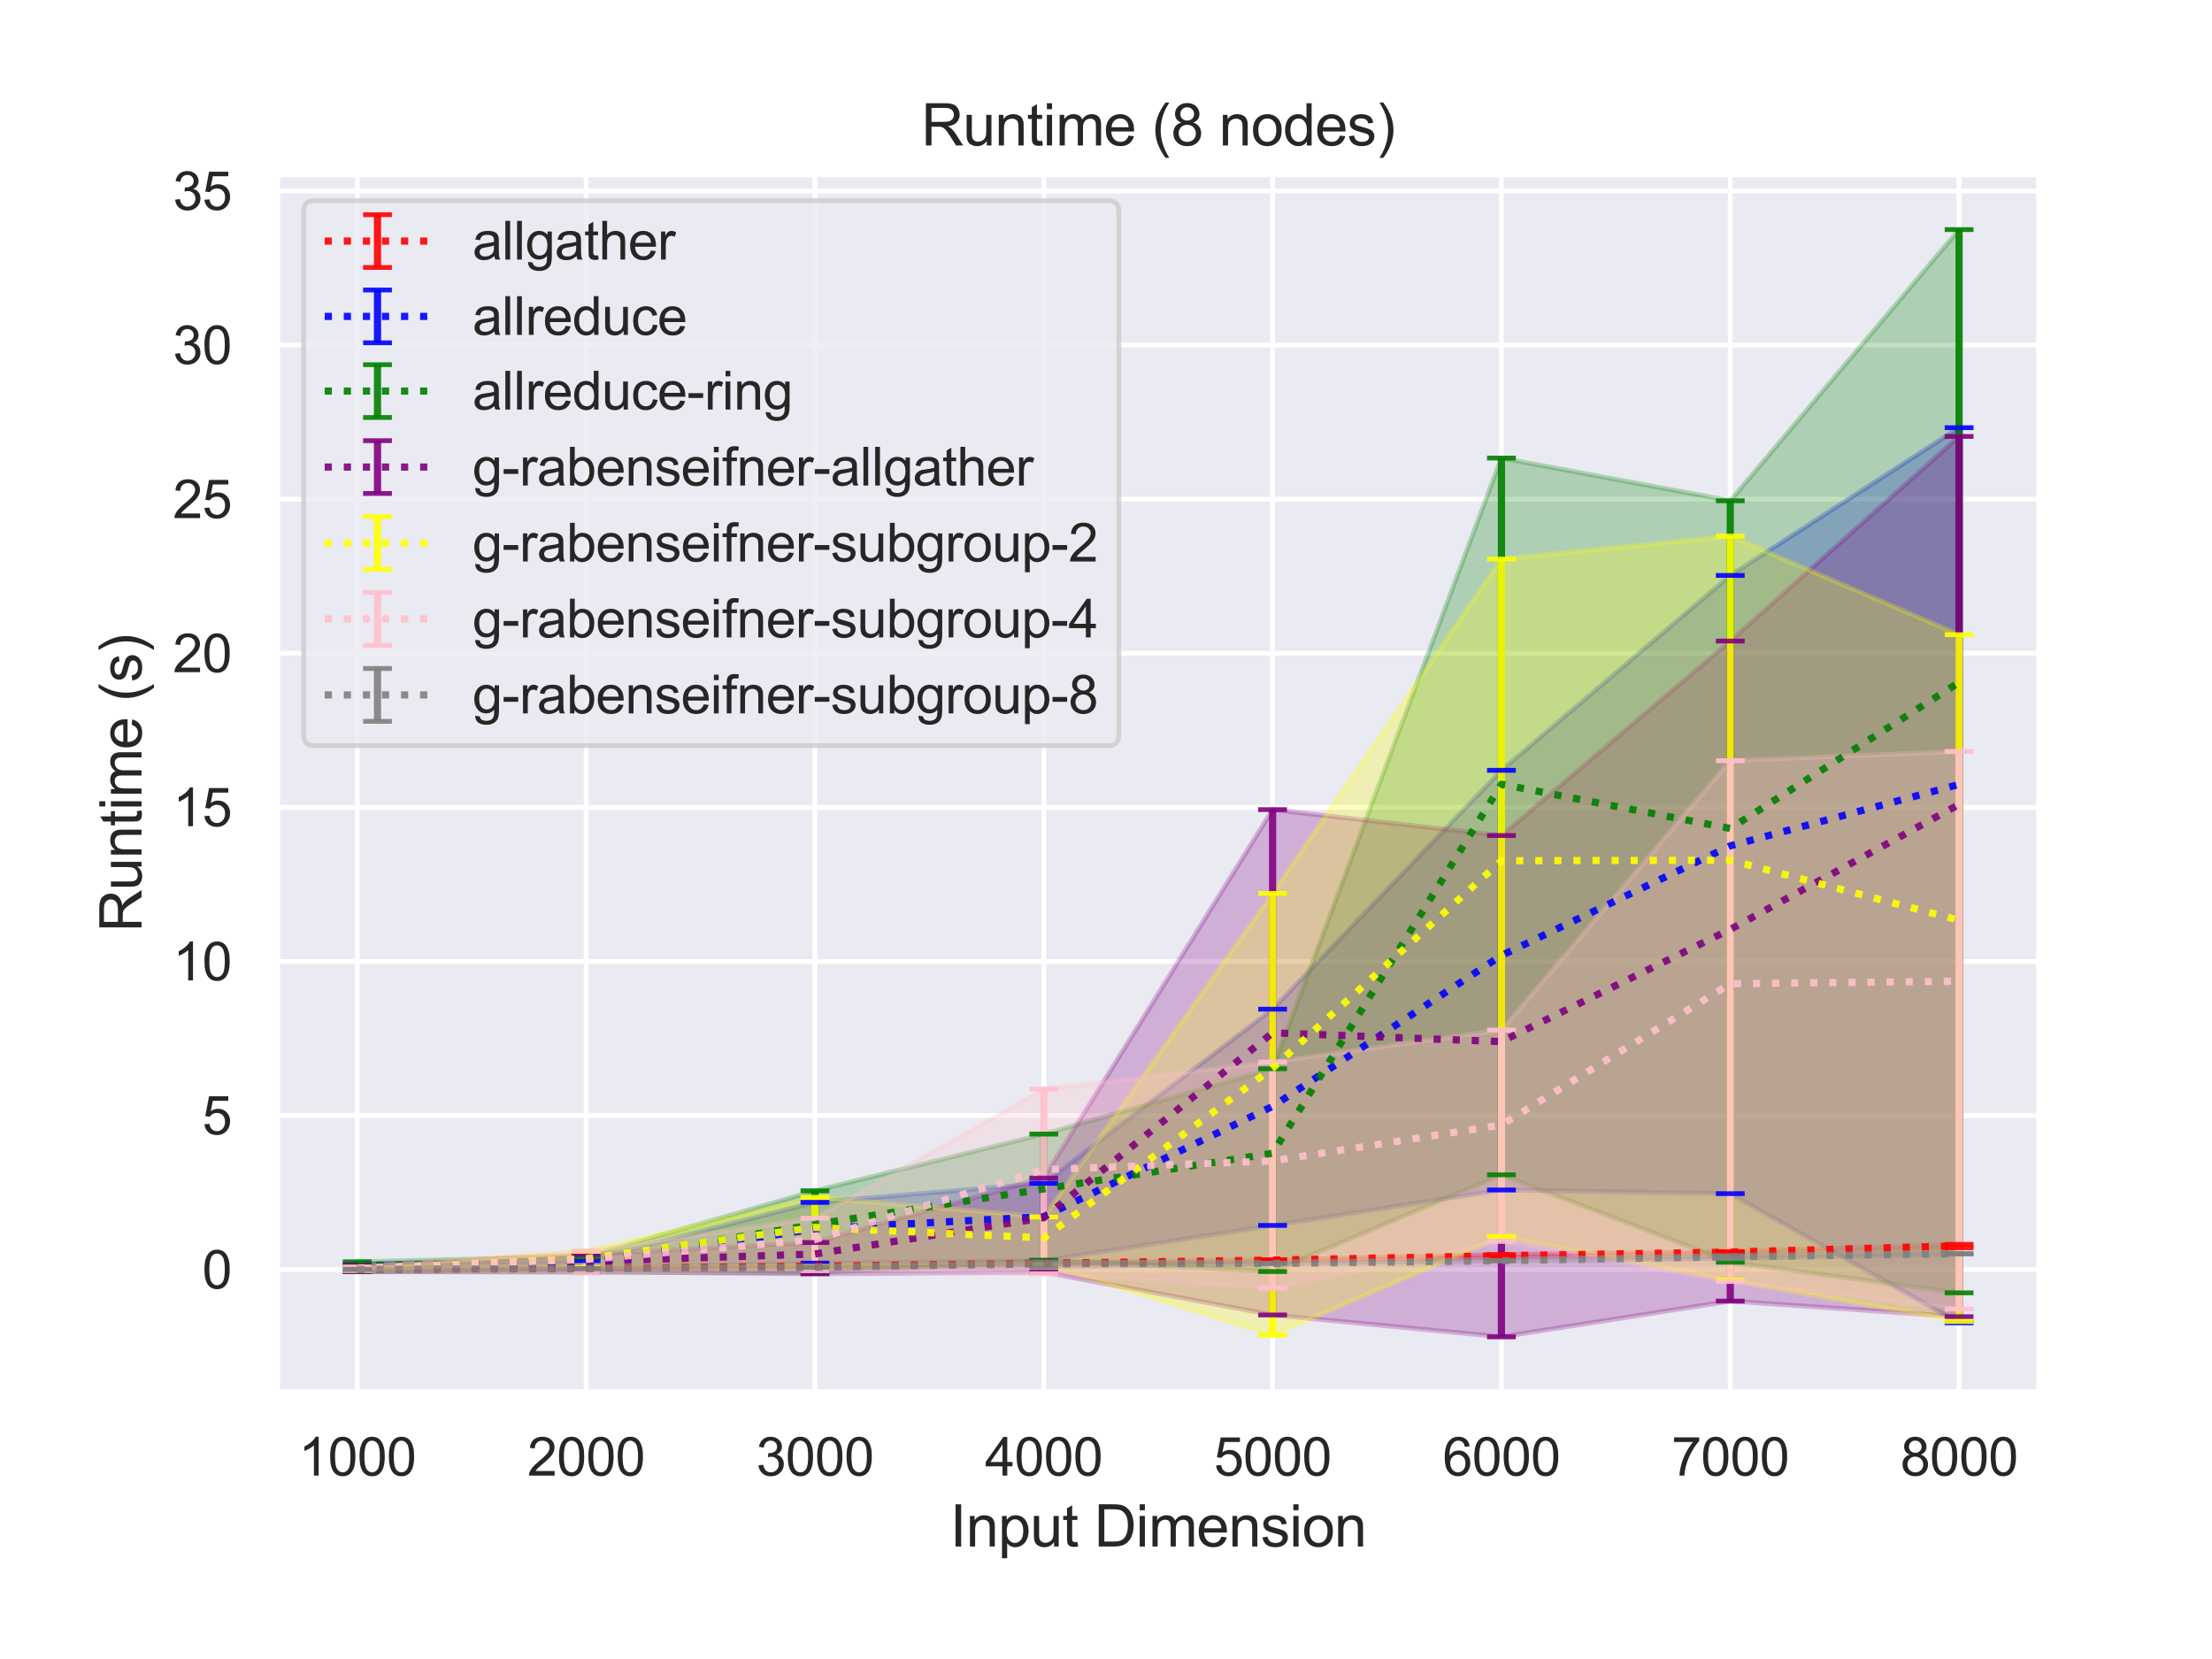 <?xml version="1.0" encoding="utf-8" standalone="no"?>
<!DOCTYPE svg PUBLIC "-//W3C//DTD SVG 1.1//EN"
  "http://www.w3.org/Graphics/SVG/1.1/DTD/svg11.dtd">
<svg height="345.6pt" version="1.1" viewBox="0 0 460.8 345.6" width="460.8pt" xmlns="http://www.w3.org/2000/svg" xmlns:xlink="http://www.w3.org/1999/xlink">
 <defs>
  <style type="text/css">*{stroke-linecap:butt;stroke-linejoin:round;}</style>
 </defs>
 <g id="figure_1">
  <g id="patch_1">
   <path d="M 0 345.6 
L 460.8 345.6 
L 460.8 0 
L 0 0 
z
" style="fill:#ffffff;"/>
  </g>
  <g id="axes_1">
   <g id="patch_2">
    <path d="M 57.74 290.02 
L 424.8 290.02 
L 424.8 36.299 
L 57.74 36.299 
z
" style="fill:#eaeaf2;"/>
   </g>
   <g id="matplotlib.axis_1">
    <g id="xtick_1">
     <g id="line2d_1">
      <path clip-path="url(#p86386c1a32)" d="M 74.425 290.02 
L 74.425 36.299 
" style="fill:none;stroke:#ffffff;stroke-linecap:round;"/>
     </g>
     <g id="text_1">
      <!-- 1000 -->
      <g style="fill:#262626;" transform="translate(62.19 307.394)scale(0.11 -0.11)">
       <defs>
        <path d="M 2384 0 
L 1822 0 
L 1822 3584 
Q 1619 3391 1289 3197 
Q 959 3003 697 2906 
L 697 3450 
Q 1169 3672 1522 3987 
Q 1875 4303 2022 4600 
L 2384 4600 
L 2384 0 
z
" id="ArialMT-31" transform="scale(0.016)"/>
        <path d="M 266 2259 
Q 266 3072 433 3567 
Q 600 4063 929 4331 
Q 1259 4600 1759 4600 
Q 2128 4600 2406 4451 
Q 2684 4303 2865 4023 
Q 3047 3744 3150 3342 
Q 3253 2941 3253 2259 
Q 3253 1453 3087 958 
Q 2922 463 2592 192 
Q 2263 -78 1759 -78 
Q 1097 -78 719 397 
Q 266 969 266 2259 
z
M 844 2259 
Q 844 1131 1108 757 
Q 1372 384 1759 384 
Q 2147 384 2411 759 
Q 2675 1134 2675 2259 
Q 2675 3391 2411 3762 
Q 2147 4134 1753 4134 
Q 1366 4134 1134 3806 
Q 844 3388 844 2259 
z
" id="ArialMT-30" transform="scale(0.016)"/>
       </defs>
       <use xlink:href="#ArialMT-31"/>
       <use x="55.615" xlink:href="#ArialMT-30"/>
       <use x="111.23" xlink:href="#ArialMT-30"/>
       <use x="166.846" xlink:href="#ArialMT-30"/>
      </g>
     </g>
    </g>
    <g id="xtick_2">
     <g id="line2d_2">
      <path clip-path="url(#p86386c1a32)" d="M 122.095 290.02 
L 122.095 36.299 
" style="fill:none;stroke:#ffffff;stroke-linecap:round;"/>
     </g>
     <g id="text_2">
      <!-- 2000 -->
      <g style="fill:#262626;" transform="translate(109.861 307.394)scale(0.11 -0.11)">
       <defs>
        <path d="M 3222 541 
L 3222 0 
L 194 0 
Q 188 203 259 391 
Q 375 700 629 1000 
Q 884 1300 1366 1694 
Q 2113 2306 2375 2664 
Q 2638 3022 2638 3341 
Q 2638 3675 2398 3904 
Q 2159 4134 1775 4134 
Q 1369 4134 1125 3890 
Q 881 3647 878 3216 
L 300 3275 
Q 359 3922 746 4261 
Q 1134 4600 1788 4600 
Q 2447 4600 2831 4234 
Q 3216 3869 3216 3328 
Q 3216 3053 3103 2787 
Q 2991 2522 2730 2228 
Q 2469 1934 1863 1422 
Q 1356 997 1212 845 
Q 1069 694 975 541 
L 3222 541 
z
" id="ArialMT-32" transform="scale(0.016)"/>
       </defs>
       <use xlink:href="#ArialMT-32"/>
       <use x="55.615" xlink:href="#ArialMT-30"/>
       <use x="111.23" xlink:href="#ArialMT-30"/>
       <use x="166.846" xlink:href="#ArialMT-30"/>
      </g>
     </g>
    </g>
    <g id="xtick_3">
     <g id="line2d_3">
      <path clip-path="url(#p86386c1a32)" d="M 169.765 290.02 
L 169.765 36.299 
" style="fill:none;stroke:#ffffff;stroke-linecap:round;"/>
     </g>
     <g id="text_3">
      <!-- 3000 -->
      <g style="fill:#262626;" transform="translate(157.531 307.394)scale(0.11 -0.11)">
       <defs>
        <path d="M 269 1209 
L 831 1284 
Q 928 806 1161 595 
Q 1394 384 1728 384 
Q 2125 384 2398 659 
Q 2672 934 2672 1341 
Q 2672 1728 2419 1979 
Q 2166 2231 1775 2231 
Q 1616 2231 1378 2169 
L 1441 2663 
Q 1497 2656 1531 2656 
Q 1891 2656 2178 2843 
Q 2466 3031 2466 3422 
Q 2466 3731 2256 3934 
Q 2047 4138 1716 4138 
Q 1388 4138 1169 3931 
Q 950 3725 888 3313 
L 325 3413 
Q 428 3978 793 4289 
Q 1159 4600 1703 4600 
Q 2078 4600 2393 4439 
Q 2709 4278 2876 4000 
Q 3044 3722 3044 3409 
Q 3044 3113 2884 2869 
Q 2725 2625 2413 2481 
Q 2819 2388 3044 2092 
Q 3269 1797 3269 1353 
Q 3269 753 2831 336 
Q 2394 -81 1725 -81 
Q 1122 -81 723 278 
Q 325 638 269 1209 
z
" id="ArialMT-33" transform="scale(0.016)"/>
       </defs>
       <use xlink:href="#ArialMT-33"/>
       <use x="55.615" xlink:href="#ArialMT-30"/>
       <use x="111.23" xlink:href="#ArialMT-30"/>
       <use x="166.846" xlink:href="#ArialMT-30"/>
      </g>
     </g>
    </g>
    <g id="xtick_4">
     <g id="line2d_4">
      <path clip-path="url(#p86386c1a32)" d="M 217.435 290.02 
L 217.435 36.299 
" style="fill:none;stroke:#ffffff;stroke-linecap:round;"/>
     </g>
     <g id="text_4">
      <!-- 4000 -->
      <g style="fill:#262626;" transform="translate(205.201 307.394)scale(0.11 -0.11)">
       <defs>
        <path d="M 2069 0 
L 2069 1097 
L 81 1097 
L 81 1613 
L 2172 4581 
L 2631 4581 
L 2631 1613 
L 3250 1613 
L 3250 1097 
L 2631 1097 
L 2631 0 
L 2069 0 
z
M 2069 1613 
L 2069 3678 
L 634 1613 
L 2069 1613 
z
" id="ArialMT-34" transform="scale(0.016)"/>
       </defs>
       <use xlink:href="#ArialMT-34"/>
       <use x="55.615" xlink:href="#ArialMT-30"/>
       <use x="111.23" xlink:href="#ArialMT-30"/>
       <use x="166.846" xlink:href="#ArialMT-30"/>
      </g>
     </g>
    </g>
    <g id="xtick_5">
     <g id="line2d_5">
      <path clip-path="url(#p86386c1a32)" d="M 265.105 290.02 
L 265.105 36.299 
" style="fill:none;stroke:#ffffff;stroke-linecap:round;"/>
     </g>
     <g id="text_5">
      <!-- 5000 -->
      <g style="fill:#262626;" transform="translate(252.871 307.394)scale(0.11 -0.11)">
       <defs>
        <path d="M 266 1200 
L 856 1250 
Q 922 819 1161 601 
Q 1400 384 1738 384 
Q 2144 384 2425 690 
Q 2706 997 2706 1503 
Q 2706 1984 2436 2262 
Q 2166 2541 1728 2541 
Q 1456 2541 1237 2417 
Q 1019 2294 894 2097 
L 366 2166 
L 809 4519 
L 3088 4519 
L 3088 3981 
L 1259 3981 
L 1013 2750 
Q 1425 3038 1878 3038 
Q 2478 3038 2890 2622 
Q 3303 2206 3303 1553 
Q 3303 931 2941 478 
Q 2500 -78 1738 -78 
Q 1113 -78 717 272 
Q 322 622 266 1200 
z
" id="ArialMT-35" transform="scale(0.016)"/>
       </defs>
       <use xlink:href="#ArialMT-35"/>
       <use x="55.615" xlink:href="#ArialMT-30"/>
       <use x="111.23" xlink:href="#ArialMT-30"/>
       <use x="166.846" xlink:href="#ArialMT-30"/>
      </g>
     </g>
    </g>
    <g id="xtick_6">
     <g id="line2d_6">
      <path clip-path="url(#p86386c1a32)" d="M 312.775 290.02 
L 312.775 36.299 
" style="fill:none;stroke:#ffffff;stroke-linecap:round;"/>
     </g>
     <g id="text_6">
      <!-- 6000 -->
      <g style="fill:#262626;" transform="translate(300.541 307.394)scale(0.11 -0.11)">
       <defs>
        <path d="M 3184 3459 
L 2625 3416 
Q 2550 3747 2413 3897 
Q 2184 4138 1850 4138 
Q 1581 4138 1378 3988 
Q 1113 3794 959 3422 
Q 806 3050 800 2363 
Q 1003 2672 1297 2822 
Q 1591 2972 1913 2972 
Q 2475 2972 2870 2558 
Q 3266 2144 3266 1488 
Q 3266 1056 3080 686 
Q 2894 316 2569 119 
Q 2244 -78 1831 -78 
Q 1128 -78 684 439 
Q 241 956 241 2144 
Q 241 3472 731 4075 
Q 1159 4600 1884 4600 
Q 2425 4600 2770 4297 
Q 3116 3994 3184 3459 
z
M 888 1484 
Q 888 1194 1011 928 
Q 1134 663 1356 523 
Q 1578 384 1822 384 
Q 2178 384 2434 671 
Q 2691 959 2691 1453 
Q 2691 1928 2437 2201 
Q 2184 2475 1800 2475 
Q 1419 2475 1153 2201 
Q 888 1928 888 1484 
z
" id="ArialMT-36" transform="scale(0.016)"/>
       </defs>
       <use xlink:href="#ArialMT-36"/>
       <use x="55.615" xlink:href="#ArialMT-30"/>
       <use x="111.23" xlink:href="#ArialMT-30"/>
       <use x="166.846" xlink:href="#ArialMT-30"/>
      </g>
     </g>
    </g>
    <g id="xtick_7">
     <g id="line2d_7">
      <path clip-path="url(#p86386c1a32)" d="M 360.445 290.02 
L 360.445 36.299 
" style="fill:none;stroke:#ffffff;stroke-linecap:round;"/>
     </g>
     <g id="text_7">
      <!-- 7000 -->
      <g style="fill:#262626;" transform="translate(348.211 307.394)scale(0.11 -0.11)">
       <defs>
        <path d="M 303 3981 
L 303 4522 
L 3269 4522 
L 3269 4084 
Q 2831 3619 2401 2847 
Q 1972 2075 1738 1259 
Q 1569 684 1522 0 
L 944 0 
Q 953 541 1156 1306 
Q 1359 2072 1739 2783 
Q 2119 3494 2547 3981 
L 303 3981 
z
" id="ArialMT-37" transform="scale(0.016)"/>
       </defs>
       <use xlink:href="#ArialMT-37"/>
       <use x="55.615" xlink:href="#ArialMT-30"/>
       <use x="111.23" xlink:href="#ArialMT-30"/>
       <use x="166.846" xlink:href="#ArialMT-30"/>
      </g>
     </g>
    </g>
    <g id="xtick_8">
     <g id="line2d_8">
      <path clip-path="url(#p86386c1a32)" d="M 408.115 290.02 
L 408.115 36.299 
" style="fill:none;stroke:#ffffff;stroke-linecap:round;"/>
     </g>
     <g id="text_8">
      <!-- 8000 -->
      <g style="fill:#262626;" transform="translate(395.881 307.394)scale(0.11 -0.11)">
       <defs>
        <path d="M 1131 2484 
Q 781 2613 612 2850 
Q 444 3088 444 3419 
Q 444 3919 803 4259 
Q 1163 4600 1759 4600 
Q 2359 4600 2725 4251 
Q 3091 3903 3091 3403 
Q 3091 3084 2923 2848 
Q 2756 2613 2416 2484 
Q 2838 2347 3058 2040 
Q 3278 1734 3278 1309 
Q 3278 722 2862 322 
Q 2447 -78 1769 -78 
Q 1091 -78 675 323 
Q 259 725 259 1325 
Q 259 1772 486 2073 
Q 713 2375 1131 2484 
z
M 1019 3438 
Q 1019 3113 1228 2906 
Q 1438 2700 1772 2700 
Q 2097 2700 2305 2904 
Q 2513 3109 2513 3406 
Q 2513 3716 2298 3927 
Q 2084 4138 1766 4138 
Q 1444 4138 1231 3931 
Q 1019 3725 1019 3438 
z
M 838 1322 
Q 838 1081 952 856 
Q 1066 631 1291 507 
Q 1516 384 1775 384 
Q 2178 384 2440 643 
Q 2703 903 2703 1303 
Q 2703 1709 2433 1975 
Q 2163 2241 1756 2241 
Q 1359 2241 1098 1978 
Q 838 1716 838 1322 
z
" id="ArialMT-38" transform="scale(0.016)"/>
       </defs>
       <use xlink:href="#ArialMT-38"/>
       <use x="55.615" xlink:href="#ArialMT-30"/>
       <use x="111.23" xlink:href="#ArialMT-30"/>
       <use x="166.846" xlink:href="#ArialMT-30"/>
      </g>
     </g>
    </g>
    <g id="text_9">
     <!-- Input Dimension -->
     <g style="fill:#262626;" transform="translate(197.916 322.169)scale(0.12 -0.12)">
      <defs>
       <path d="M 597 0 
L 597 4581 
L 1203 4581 
L 1203 0 
L 597 0 
z
" id="ArialMT-49" transform="scale(0.016)"/>
       <path d="M 422 0 
L 422 3319 
L 928 3319 
L 928 2847 
Q 1294 3394 1984 3394 
Q 2284 3394 2536 3286 
Q 2788 3178 2913 3003 
Q 3038 2828 3088 2588 
Q 3119 2431 3119 2041 
L 3119 0 
L 2556 0 
L 2556 2019 
Q 2556 2363 2490 2533 
Q 2425 2703 2258 2804 
Q 2091 2906 1866 2906 
Q 1506 2906 1245 2678 
Q 984 2450 984 1813 
L 984 0 
L 422 0 
z
" id="ArialMT-6e" transform="scale(0.016)"/>
       <path d="M 422 -1272 
L 422 3319 
L 934 3319 
L 934 2888 
Q 1116 3141 1344 3267 
Q 1572 3394 1897 3394 
Q 2322 3394 2647 3175 
Q 2972 2956 3137 2557 
Q 3303 2159 3303 1684 
Q 3303 1175 3120 767 
Q 2938 359 2589 142 
Q 2241 -75 1856 -75 
Q 1575 -75 1351 44 
Q 1128 163 984 344 
L 984 -1272 
L 422 -1272 
z
M 931 1641 
Q 931 1000 1190 694 
Q 1450 388 1819 388 
Q 2194 388 2461 705 
Q 2728 1022 2728 1688 
Q 2728 2322 2467 2637 
Q 2206 2953 1844 2953 
Q 1484 2953 1207 2617 
Q 931 2281 931 1641 
z
" id="ArialMT-70" transform="scale(0.016)"/>
       <path d="M 2597 0 
L 2597 488 
Q 2209 -75 1544 -75 
Q 1250 -75 995 37 
Q 741 150 617 320 
Q 494 491 444 738 
Q 409 903 409 1263 
L 409 3319 
L 972 3319 
L 972 1478 
Q 972 1038 1006 884 
Q 1059 663 1231 536 
Q 1403 409 1656 409 
Q 1909 409 2131 539 
Q 2353 669 2445 892 
Q 2538 1116 2538 1541 
L 2538 3319 
L 3100 3319 
L 3100 0 
L 2597 0 
z
" id="ArialMT-75" transform="scale(0.016)"/>
       <path d="M 1650 503 
L 1731 6 
Q 1494 -44 1306 -44 
Q 1000 -44 831 53 
Q 663 150 594 308 
Q 525 466 525 972 
L 525 2881 
L 113 2881 
L 113 3319 
L 525 3319 
L 525 4141 
L 1084 4478 
L 1084 3319 
L 1650 3319 
L 1650 2881 
L 1084 2881 
L 1084 941 
Q 1084 700 1114 631 
Q 1144 563 1211 522 
Q 1278 481 1403 481 
Q 1497 481 1650 503 
z
" id="ArialMT-74" transform="scale(0.016)"/>
       <path id="ArialMT-20" transform="scale(0.016)"/>
       <path d="M 494 0 
L 494 4581 
L 2072 4581 
Q 2606 4581 2888 4516 
Q 3281 4425 3559 4188 
Q 3922 3881 4101 3404 
Q 4281 2928 4281 2316 
Q 4281 1794 4159 1391 
Q 4038 988 3847 723 
Q 3656 459 3429 307 
Q 3203 156 2883 78 
Q 2563 0 2147 0 
L 494 0 
z
M 1100 541 
L 2078 541 
Q 2531 541 2789 625 
Q 3047 709 3200 863 
Q 3416 1078 3536 1442 
Q 3656 1806 3656 2325 
Q 3656 3044 3420 3430 
Q 3184 3816 2847 3947 
Q 2603 4041 2063 4041 
L 1100 4041 
L 1100 541 
z
" id="ArialMT-44" transform="scale(0.016)"/>
       <path d="M 425 3934 
L 425 4581 
L 988 4581 
L 988 3934 
L 425 3934 
z
M 425 0 
L 425 3319 
L 988 3319 
L 988 0 
L 425 0 
z
" id="ArialMT-69" transform="scale(0.016)"/>
       <path d="M 422 0 
L 422 3319 
L 925 3319 
L 925 2853 
Q 1081 3097 1340 3245 
Q 1600 3394 1931 3394 
Q 2300 3394 2536 3241 
Q 2772 3088 2869 2813 
Q 3263 3394 3894 3394 
Q 4388 3394 4653 3120 
Q 4919 2847 4919 2278 
L 4919 0 
L 4359 0 
L 4359 2091 
Q 4359 2428 4304 2576 
Q 4250 2725 4106 2815 
Q 3963 2906 3769 2906 
Q 3419 2906 3187 2673 
Q 2956 2441 2956 1928 
L 2956 0 
L 2394 0 
L 2394 2156 
Q 2394 2531 2256 2718 
Q 2119 2906 1806 2906 
Q 1569 2906 1367 2781 
Q 1166 2656 1075 2415 
Q 984 2175 984 1722 
L 984 0 
L 422 0 
z
" id="ArialMT-6d" transform="scale(0.016)"/>
       <path d="M 2694 1069 
L 3275 997 
Q 3138 488 2766 206 
Q 2394 -75 1816 -75 
Q 1088 -75 661 373 
Q 234 822 234 1631 
Q 234 2469 665 2931 
Q 1097 3394 1784 3394 
Q 2450 3394 2872 2941 
Q 3294 2488 3294 1666 
Q 3294 1616 3291 1516 
L 816 1516 
Q 847 969 1125 678 
Q 1403 388 1819 388 
Q 2128 388 2347 550 
Q 2566 713 2694 1069 
z
M 847 1978 
L 2700 1978 
Q 2663 2397 2488 2606 
Q 2219 2931 1791 2931 
Q 1403 2931 1139 2672 
Q 875 2413 847 1978 
z
" id="ArialMT-65" transform="scale(0.016)"/>
       <path d="M 197 991 
L 753 1078 
Q 800 744 1014 566 
Q 1228 388 1613 388 
Q 2000 388 2187 545 
Q 2375 703 2375 916 
Q 2375 1106 2209 1216 
Q 2094 1291 1634 1406 
Q 1016 1563 777 1677 
Q 538 1791 414 1992 
Q 291 2194 291 2438 
Q 291 2659 392 2848 
Q 494 3038 669 3163 
Q 800 3259 1026 3326 
Q 1253 3394 1513 3394 
Q 1903 3394 2198 3281 
Q 2494 3169 2634 2976 
Q 2775 2784 2828 2463 
L 2278 2388 
Q 2241 2644 2061 2787 
Q 1881 2931 1553 2931 
Q 1166 2931 1000 2803 
Q 834 2675 834 2503 
Q 834 2394 903 2306 
Q 972 2216 1119 2156 
Q 1203 2125 1616 2013 
Q 2213 1853 2448 1751 
Q 2684 1650 2818 1456 
Q 2953 1263 2953 975 
Q 2953 694 2789 445 
Q 2625 197 2315 61 
Q 2006 -75 1616 -75 
Q 969 -75 630 194 
Q 291 463 197 991 
z
" id="ArialMT-73" transform="scale(0.016)"/>
       <path d="M 213 1659 
Q 213 2581 725 3025 
Q 1153 3394 1769 3394 
Q 2453 3394 2887 2945 
Q 3322 2497 3322 1706 
Q 3322 1066 3130 698 
Q 2938 331 2570 128 
Q 2203 -75 1769 -75 
Q 1072 -75 642 372 
Q 213 819 213 1659 
z
M 791 1659 
Q 791 1022 1069 705 
Q 1347 388 1769 388 
Q 2188 388 2466 706 
Q 2744 1025 2744 1678 
Q 2744 2294 2464 2611 
Q 2184 2928 1769 2928 
Q 1347 2928 1069 2612 
Q 791 2297 791 1659 
z
" id="ArialMT-6f" transform="scale(0.016)"/>
      </defs>
      <use xlink:href="#ArialMT-49"/>
      <use x="27.783" xlink:href="#ArialMT-6e"/>
      <use x="83.398" xlink:href="#ArialMT-70"/>
      <use x="139.014" xlink:href="#ArialMT-75"/>
      <use x="194.629" xlink:href="#ArialMT-74"/>
      <use x="222.412" xlink:href="#ArialMT-20"/>
      <use x="250.195" xlink:href="#ArialMT-44"/>
      <use x="322.412" xlink:href="#ArialMT-69"/>
      <use x="344.629" xlink:href="#ArialMT-6d"/>
      <use x="427.93" xlink:href="#ArialMT-65"/>
      <use x="483.545" xlink:href="#ArialMT-6e"/>
      <use x="539.16" xlink:href="#ArialMT-73"/>
      <use x="589.16" xlink:href="#ArialMT-69"/>
      <use x="611.377" xlink:href="#ArialMT-6f"/>
      <use x="666.992" xlink:href="#ArialMT-6e"/>
     </g>
    </g>
   </g>
   <g id="matplotlib.axis_2">
    <g id="ytick_1">
     <g id="line2d_9">
      <path clip-path="url(#p86386c1a32)" d="M 57.74 264.483 
L 424.8 264.483 
" style="fill:none;stroke:#ffffff;stroke-linecap:round;"/>
     </g>
     <g id="text_10">
      <!-- 0 -->
      <g style="fill:#262626;" transform="translate(42.123 268.42)scale(0.11 -0.11)">
       <use xlink:href="#ArialMT-30"/>
      </g>
     </g>
    </g>
    <g id="ytick_2">
     <g id="line2d_10">
      <path clip-path="url(#p86386c1a32)" d="M 57.74 232.384 
L 424.8 232.384 
" style="fill:none;stroke:#ffffff;stroke-linecap:round;"/>
     </g>
     <g id="text_11">
      <!-- 5 -->
      <g style="fill:#262626;" transform="translate(42.123 236.321)scale(0.11 -0.11)">
       <use xlink:href="#ArialMT-35"/>
      </g>
     </g>
    </g>
    <g id="ytick_3">
     <g id="line2d_11">
      <path clip-path="url(#p86386c1a32)" d="M 57.74 200.285 
L 424.8 200.285 
" style="fill:none;stroke:#ffffff;stroke-linecap:round;"/>
     </g>
     <g id="text_12">
      <!-- 10 -->
      <g style="fill:#262626;" transform="translate(36.006 204.222)scale(0.11 -0.11)">
       <use xlink:href="#ArialMT-31"/>
       <use x="55.615" xlink:href="#ArialMT-30"/>
      </g>
     </g>
    </g>
    <g id="ytick_4">
     <g id="line2d_12">
      <path clip-path="url(#p86386c1a32)" d="M 57.74 168.186 
L 424.8 168.186 
" style="fill:none;stroke:#ffffff;stroke-linecap:round;"/>
     </g>
     <g id="text_13">
      <!-- 15 -->
      <g style="fill:#262626;" transform="translate(36.006 172.123)scale(0.11 -0.11)">
       <use xlink:href="#ArialMT-31"/>
       <use x="55.615" xlink:href="#ArialMT-35"/>
      </g>
     </g>
    </g>
    <g id="ytick_5">
     <g id="line2d_13">
      <path clip-path="url(#p86386c1a32)" d="M 57.74 136.087 
L 424.8 136.087 
" style="fill:none;stroke:#ffffff;stroke-linecap:round;"/>
     </g>
     <g id="text_14">
      <!-- 20 -->
      <g style="fill:#262626;" transform="translate(36.006 140.024)scale(0.11 -0.11)">
       <use xlink:href="#ArialMT-32"/>
       <use x="55.615" xlink:href="#ArialMT-30"/>
      </g>
     </g>
    </g>
    <g id="ytick_6">
     <g id="line2d_14">
      <path clip-path="url(#p86386c1a32)" d="M 57.74 103.988 
L 424.8 103.988 
" style="fill:none;stroke:#ffffff;stroke-linecap:round;"/>
     </g>
     <g id="text_15">
      <!-- 25 -->
      <g style="fill:#262626;" transform="translate(36.006 107.925)scale(0.11 -0.11)">
       <use xlink:href="#ArialMT-32"/>
       <use x="55.615" xlink:href="#ArialMT-35"/>
      </g>
     </g>
    </g>
    <g id="ytick_7">
     <g id="line2d_15">
      <path clip-path="url(#p86386c1a32)" d="M 57.74 71.889 
L 424.8 71.889 
" style="fill:none;stroke:#ffffff;stroke-linecap:round;"/>
     </g>
     <g id="text_16">
      <!-- 30 -->
      <g style="fill:#262626;" transform="translate(36.006 75.825)scale(0.11 -0.11)">
       <use xlink:href="#ArialMT-33"/>
       <use x="55.615" xlink:href="#ArialMT-30"/>
      </g>
     </g>
    </g>
    <g id="ytick_8">
     <g id="line2d_16">
      <path clip-path="url(#p86386c1a32)" d="M 57.74 39.79 
L 424.8 39.79 
" style="fill:none;stroke:#ffffff;stroke-linecap:round;"/>
     </g>
     <g id="text_17">
      <!-- 35 -->
      <g style="fill:#262626;" transform="translate(36.006 43.726)scale(0.11 -0.11)">
       <use xlink:href="#ArialMT-33"/>
       <use x="55.615" xlink:href="#ArialMT-35"/>
      </g>
     </g>
    </g>
    <g id="text_18">
     <!-- Runtime (s) -->
     <g style="fill:#262626;" transform="translate(29.48 194.162)rotate(-90)scale(0.12 -0.12)">
      <defs>
       <path d="M 503 0 
L 503 4581 
L 2534 4581 
Q 3147 4581 3465 4457 
Q 3784 4334 3975 4021 
Q 4166 3709 4166 3331 
Q 4166 2844 3850 2509 
Q 3534 2175 2875 2084 
Q 3116 1969 3241 1856 
Q 3506 1613 3744 1247 
L 4541 0 
L 3778 0 
L 3172 953 
Q 2906 1366 2734 1584 
Q 2563 1803 2427 1890 
Q 2291 1978 2150 2013 
Q 2047 2034 1813 2034 
L 1109 2034 
L 1109 0 
L 503 0 
z
M 1109 2559 
L 2413 2559 
Q 2828 2559 3062 2645 
Q 3297 2731 3419 2920 
Q 3541 3109 3541 3331 
Q 3541 3656 3305 3865 
Q 3069 4075 2559 4075 
L 1109 4075 
L 1109 2559 
z
" id="ArialMT-52" transform="scale(0.016)"/>
       <path d="M 1497 -1347 
Q 1031 -759 709 28 
Q 388 816 388 1659 
Q 388 2403 628 3084 
Q 909 3875 1497 4659 
L 1900 4659 
Q 1522 4009 1400 3731 
Q 1209 3300 1100 2831 
Q 966 2247 966 1656 
Q 966 153 1900 -1347 
L 1497 -1347 
z
" id="ArialMT-28" transform="scale(0.016)"/>
       <path d="M 791 -1347 
L 388 -1347 
Q 1322 153 1322 1656 
Q 1322 2244 1188 2822 
Q 1081 3291 891 3722 
Q 769 4003 388 4659 
L 791 4659 
Q 1378 3875 1659 3084 
Q 1900 2403 1900 1659 
Q 1900 816 1576 28 
Q 1253 -759 791 -1347 
z
" id="ArialMT-29" transform="scale(0.016)"/>
      </defs>
      <use xlink:href="#ArialMT-52"/>
      <use x="72.217" xlink:href="#ArialMT-75"/>
      <use x="127.832" xlink:href="#ArialMT-6e"/>
      <use x="183.447" xlink:href="#ArialMT-74"/>
      <use x="211.23" xlink:href="#ArialMT-69"/>
      <use x="233.447" xlink:href="#ArialMT-6d"/>
      <use x="316.748" xlink:href="#ArialMT-65"/>
      <use x="372.363" xlink:href="#ArialMT-20"/>
      <use x="400.146" xlink:href="#ArialMT-28"/>
      <use x="433.447" xlink:href="#ArialMT-73"/>
      <use x="483.447" xlink:href="#ArialMT-29"/>
     </g>
    </g>
   </g>
   <g id="PolyCollection_1">
    <defs>
     <path d="M 74.425 -81.178 
L 74.425 -81.173 
L 122.095 -81.359 
L 169.765 -81.815 
L 217.435 -82.391 
L 265.105 -83.021 
L 312.775 -83.652 
L 360.445 -84.67 
L 408.115 -85.669 
L 408.115 -86.375 
L 408.115 -86.375 
L 360.445 -84.862 
L 312.775 -84.234 
L 265.105 -83.165 
L 217.435 -82.487 
L 169.765 -81.862 
L 122.095 -81.375 
L 74.425 -81.178 
z
" id="m075fc41907" style="stroke:#ff0000;stroke-opacity:0.25;"/>
    </defs>
    <g clip-path="url(#p86386c1a32)">
     <use style="fill:#ff0000;fill-opacity:0.25;stroke:#ff0000;stroke-opacity:0.25;" x="0" xlink:href="#m075fc41907" y="345.6"/>
    </g>
   </g>
   <g id="PolyCollection_2">
    <defs>
     <path d="M 74.425 -82.367 
L 74.425 -80.704 
L 122.095 -81.424 
L 169.765 -82.47 
L 217.435 -82.991 
L 265.105 -90.325 
L 312.775 -97.709 
L 360.445 -96.947 
L 408.115 -70.029 
L 408.115 -256.508 
L 408.115 -256.508 
L 360.445 -225.721 
L 312.775 -185.129 
L 265.105 -135.368 
L 217.435 -99.099 
L 169.765 -95.121 
L 122.095 -82.974 
L 74.425 -82.367 
z
" id="me110775a8d" style="stroke:#0000ff;stroke-opacity:0.25;"/>
    </defs>
    <g clip-path="url(#p86386c1a32)">
     <use style="fill:#0000ff;fill-opacity:0.25;stroke:#0000ff;stroke-opacity:0.25;" x="0" xlink:href="#me110775a8d" y="345.6"/>
    </g>
   </g>
   <g id="PolyCollection_3">
    <defs>
     <path d="M 74.425 -82.757 
L 74.425 -80.687 
L 122.095 -80.583 
L 169.765 -80.434 
L 217.435 -83.08 
L 265.105 -80.717 
L 312.775 -100.863 
L 360.445 -82.659 
L 408.115 -76.279 
L 408.115 -297.769 
L 408.115 -297.769 
L 360.445 -241.282 
L 312.775 -250.181 
L 265.105 -122.959 
L 217.435 -109.352 
L 169.765 -97.529 
L 122.095 -83.821 
L 74.425 -82.757 
z
" id="mf14a5ce3bb" style="stroke:#008000;stroke-opacity:0.25;"/>
    </defs>
    <g clip-path="url(#p86386c1a32)">
     <use style="fill:#008000;fill-opacity:0.25;stroke:#008000;stroke-opacity:0.25;" x="0" xlink:href="#mf14a5ce3bb" y="345.6"/>
    </g>
   </g>
   <g id="PolyCollection_4">
    <defs>
     <path d="M 74.425 -82.039 
L 74.425 -80.735 
L 122.095 -80.637 
L 169.765 -80.241 
L 217.435 -80.587 
L 265.105 -71.668 
L 312.775 -67.113 
L 360.445 -74.561 
L 408.115 -71.31 
L 408.115 -254.687 
L 408.115 -254.687 
L 360.445 -212.059 
L 312.775 -171.542 
L 265.105 -176.939 
L 217.435 -100.194 
L 169.765 -86.767 
L 122.095 -84.267 
L 74.425 -82.039 
z
" id="m5c13dbea1d" style="stroke:#800080;stroke-opacity:0.25;"/>
    </defs>
    <g clip-path="url(#p86386c1a32)">
     <use style="fill:#800080;fill-opacity:0.25;stroke:#800080;stroke-opacity:0.25;" x="0" xlink:href="#m5c13dbea1d" y="345.6"/>
    </g>
   </g>
   <g id="PolyCollection_5">
    <defs>
     <path d="M 74.425 -81.483 
L 74.425 -81.014 
L 122.095 -81.539 
L 169.765 -81.792 
L 217.435 -82.276 
L 265.105 -67.461 
L 312.775 -88.027 
L 360.445 -78.918 
L 408.115 -70.313 
L 408.115 -213.381 
L 408.115 -213.381 
L 360.445 -233.916 
L 312.775 -229.124 
L 265.105 -159.49 
L 217.435 -92.069 
L 169.765 -96.188 
L 122.095 -84.934 
L 74.425 -81.483 
z
" id="mca9e7a7200" style="stroke:#ffff00;stroke-opacity:0.25;"/>
    </defs>
    <g clip-path="url(#p86386c1a32)">
     <use style="fill:#ffff00;fill-opacity:0.25;stroke:#ffff00;stroke-opacity:0.25;" x="0" xlink:href="#mca9e7a7200" y="345.6"/>
    </g>
   </g>
   <g id="PolyCollection_6">
    <defs>
     <path d="M 74.425 -81.687 
L 74.425 -80.914 
L 122.095 -80.419 
L 169.765 -80.878 
L 217.435 -80.251 
L 265.105 -77.261 
L 312.775 -86.978 
L 360.445 -78.642 
L 408.115 -72.907 
L 408.115 -189.058 
L 408.115 -189.058 
L 360.445 -187.135 
L 312.775 -131.03 
L 265.105 -124.364 
L 217.435 -118.725 
L 169.765 -91.836 
L 122.095 -84.966 
L 74.425 -81.687 
z
" id="mf4baa854ec" style="stroke:#ffc0cb;stroke-opacity:0.25;"/>
    </defs>
    <g clip-path="url(#p86386c1a32)">
     <use style="fill:#ffc0cb;fill-opacity:0.25;stroke:#ffc0cb;stroke-opacity:0.25;" x="0" xlink:href="#mf4baa854ec" y="345.6"/>
    </g>
   </g>
   <g id="PolyCollection_7">
    <defs>
     <path d="M 74.425 -81.175 
L 74.425 -81.168 
L 122.095 -81.319 
L 169.765 -81.579 
L 217.435 -81.689 
L 265.105 -82.39 
L 312.775 -82.95 
L 360.445 -83.434 
L 408.115 -84.384 
L 408.115 -84.449 
L 408.115 -84.449 
L 360.445 -84.001 
L 312.775 -82.988 
L 265.105 -82.418 
L 217.435 -82.727 
L 169.765 -81.592 
L 122.095 -81.326 
L 74.425 -81.175 
z
" id="m2abf8d796b" style="stroke:#808080;stroke-opacity:0.25;"/>
    </defs>
    <g clip-path="url(#p86386c1a32)">
     <use style="fill:#808080;fill-opacity:0.25;stroke:#808080;stroke-opacity:0.25;" x="0" xlink:href="#m2abf8d796b" y="345.6"/>
    </g>
   </g>
   <g id="LineCollection_1">
    <path clip-path="url(#p86386c1a32)" d="M 74.425 264.427 
L 74.425 264.422 
" style="fill:none;stroke:#ff0000;stroke-opacity:0.9;stroke-width:1.5;"/>
    <path clip-path="url(#p86386c1a32)" d="M 122.095 264.241 
L 122.095 264.225 
" style="fill:none;stroke:#ff0000;stroke-opacity:0.9;stroke-width:1.5;"/>
    <path clip-path="url(#p86386c1a32)" d="M 169.765 263.785 
L 169.765 263.738 
" style="fill:none;stroke:#ff0000;stroke-opacity:0.9;stroke-width:1.5;"/>
    <path clip-path="url(#p86386c1a32)" d="M 217.435 263.209 
L 217.435 263.113 
" style="fill:none;stroke:#ff0000;stroke-opacity:0.9;stroke-width:1.5;"/>
    <path clip-path="url(#p86386c1a32)" d="M 265.105 262.579 
L 265.105 262.435 
" style="fill:none;stroke:#ff0000;stroke-opacity:0.9;stroke-width:1.5;"/>
    <path clip-path="url(#p86386c1a32)" d="M 312.775 261.948 
L 312.775 261.366 
" style="fill:none;stroke:#ff0000;stroke-opacity:0.9;stroke-width:1.5;"/>
    <path clip-path="url(#p86386c1a32)" d="M 360.445 260.93 
L 360.445 260.738 
" style="fill:none;stroke:#ff0000;stroke-opacity:0.9;stroke-width:1.5;"/>
    <path clip-path="url(#p86386c1a32)" d="M 408.115 259.931 
L 408.115 259.225 
" style="fill:none;stroke:#ff0000;stroke-opacity:0.9;stroke-width:1.5;"/>
   </g>
   <g id="LineCollection_2">
    <path clip-path="url(#p86386c1a32)" d="M 74.425 264.896 
L 74.425 263.233 
" style="fill:none;stroke:#0000ff;stroke-opacity:0.9;stroke-width:1.5;"/>
    <path clip-path="url(#p86386c1a32)" d="M 122.095 264.176 
L 122.095 262.626 
" style="fill:none;stroke:#0000ff;stroke-opacity:0.9;stroke-width:1.5;"/>
    <path clip-path="url(#p86386c1a32)" d="M 169.765 263.13 
L 169.765 250.479 
" style="fill:none;stroke:#0000ff;stroke-opacity:0.9;stroke-width:1.5;"/>
    <path clip-path="url(#p86386c1a32)" d="M 217.435 262.609 
L 217.435 246.501 
" style="fill:none;stroke:#0000ff;stroke-opacity:0.9;stroke-width:1.5;"/>
    <path clip-path="url(#p86386c1a32)" d="M 265.105 255.275 
L 265.105 210.232 
" style="fill:none;stroke:#0000ff;stroke-opacity:0.9;stroke-width:1.5;"/>
    <path clip-path="url(#p86386c1a32)" d="M 312.775 247.891 
L 312.775 160.471 
" style="fill:none;stroke:#0000ff;stroke-opacity:0.9;stroke-width:1.5;"/>
    <path clip-path="url(#p86386c1a32)" d="M 360.445 248.653 
L 360.445 119.879 
" style="fill:none;stroke:#0000ff;stroke-opacity:0.9;stroke-width:1.5;"/>
    <path clip-path="url(#p86386c1a32)" d="M 408.115 275.571 
L 408.115 89.092 
" style="fill:none;stroke:#0000ff;stroke-opacity:0.9;stroke-width:1.5;"/>
   </g>
   <g id="LineCollection_3">
    <path clip-path="url(#p86386c1a32)" d="M 74.425 264.913 
L 74.425 262.843 
" style="fill:none;stroke:#008000;stroke-opacity:0.9;stroke-width:1.5;"/>
    <path clip-path="url(#p86386c1a32)" d="M 122.095 265.017 
L 122.095 261.779 
" style="fill:none;stroke:#008000;stroke-opacity:0.9;stroke-width:1.5;"/>
    <path clip-path="url(#p86386c1a32)" d="M 169.765 265.166 
L 169.765 248.071 
" style="fill:none;stroke:#008000;stroke-opacity:0.9;stroke-width:1.5;"/>
    <path clip-path="url(#p86386c1a32)" d="M 217.435 262.52 
L 217.435 236.248 
" style="fill:none;stroke:#008000;stroke-opacity:0.9;stroke-width:1.5;"/>
    <path clip-path="url(#p86386c1a32)" d="M 265.105 264.883 
L 265.105 222.641 
" style="fill:none;stroke:#008000;stroke-opacity:0.9;stroke-width:1.5;"/>
    <path clip-path="url(#p86386c1a32)" d="M 312.775 244.737 
L 312.775 95.419 
" style="fill:none;stroke:#008000;stroke-opacity:0.9;stroke-width:1.5;"/>
    <path clip-path="url(#p86386c1a32)" d="M 360.445 262.941 
L 360.445 104.318 
" style="fill:none;stroke:#008000;stroke-opacity:0.9;stroke-width:1.5;"/>
    <path clip-path="url(#p86386c1a32)" d="M 408.115 269.321 
L 408.115 47.831 
" style="fill:none;stroke:#008000;stroke-opacity:0.9;stroke-width:1.5;"/>
   </g>
   <g id="LineCollection_4">
    <path clip-path="url(#p86386c1a32)" d="M 74.425 264.865 
L 74.425 263.561 
" style="fill:none;stroke:#800080;stroke-opacity:0.9;stroke-width:1.5;"/>
    <path clip-path="url(#p86386c1a32)" d="M 122.095 264.963 
L 122.095 261.333 
" style="fill:none;stroke:#800080;stroke-opacity:0.9;stroke-width:1.5;"/>
    <path clip-path="url(#p86386c1a32)" d="M 169.765 265.359 
L 169.765 258.833 
" style="fill:none;stroke:#800080;stroke-opacity:0.9;stroke-width:1.5;"/>
    <path clip-path="url(#p86386c1a32)" d="M 217.435 265.013 
L 217.435 245.406 
" style="fill:none;stroke:#800080;stroke-opacity:0.9;stroke-width:1.5;"/>
    <path clip-path="url(#p86386c1a32)" d="M 265.105 273.932 
L 265.105 168.661 
" style="fill:none;stroke:#800080;stroke-opacity:0.9;stroke-width:1.5;"/>
    <path clip-path="url(#p86386c1a32)" d="M 312.775 278.487 
L 312.775 174.058 
" style="fill:none;stroke:#800080;stroke-opacity:0.9;stroke-width:1.5;"/>
    <path clip-path="url(#p86386c1a32)" d="M 360.445 271.039 
L 360.445 133.541 
" style="fill:none;stroke:#800080;stroke-opacity:0.9;stroke-width:1.5;"/>
    <path clip-path="url(#p86386c1a32)" d="M 408.115 274.29 
L 408.115 90.913 
" style="fill:none;stroke:#800080;stroke-opacity:0.9;stroke-width:1.5;"/>
   </g>
   <g id="LineCollection_5">
    <path clip-path="url(#p86386c1a32)" d="M 74.425 264.586 
L 74.425 264.117 
" style="fill:none;stroke:#ffff00;stroke-opacity:0.9;stroke-width:1.5;"/>
    <path clip-path="url(#p86386c1a32)" d="M 122.095 264.061 
L 122.095 260.666 
" style="fill:none;stroke:#ffff00;stroke-opacity:0.9;stroke-width:1.5;"/>
    <path clip-path="url(#p86386c1a32)" d="M 169.765 263.808 
L 169.765 249.412 
" style="fill:none;stroke:#ffff00;stroke-opacity:0.9;stroke-width:1.5;"/>
    <path clip-path="url(#p86386c1a32)" d="M 217.435 263.324 
L 217.435 253.531 
" style="fill:none;stroke:#ffff00;stroke-opacity:0.9;stroke-width:1.5;"/>
    <path clip-path="url(#p86386c1a32)" d="M 265.105 278.139 
L 265.105 186.11 
" style="fill:none;stroke:#ffff00;stroke-opacity:0.9;stroke-width:1.5;"/>
    <path clip-path="url(#p86386c1a32)" d="M 312.775 257.573 
L 312.775 116.476 
" style="fill:none;stroke:#ffff00;stroke-opacity:0.9;stroke-width:1.5;"/>
    <path clip-path="url(#p86386c1a32)" d="M 360.445 266.682 
L 360.445 111.684 
" style="fill:none;stroke:#ffff00;stroke-opacity:0.9;stroke-width:1.5;"/>
    <path clip-path="url(#p86386c1a32)" d="M 408.115 275.287 
L 408.115 132.219 
" style="fill:none;stroke:#ffff00;stroke-opacity:0.9;stroke-width:1.5;"/>
   </g>
   <g id="LineCollection_6">
    <path clip-path="url(#p86386c1a32)" d="M 74.425 264.686 
L 74.425 263.913 
" style="fill:none;stroke:#ffc0cb;stroke-opacity:0.9;stroke-width:1.5;"/>
    <path clip-path="url(#p86386c1a32)" d="M 122.095 265.181 
L 122.095 260.634 
" style="fill:none;stroke:#ffc0cb;stroke-opacity:0.9;stroke-width:1.5;"/>
    <path clip-path="url(#p86386c1a32)" d="M 169.765 264.722 
L 169.765 253.764 
" style="fill:none;stroke:#ffc0cb;stroke-opacity:0.9;stroke-width:1.5;"/>
    <path clip-path="url(#p86386c1a32)" d="M 217.435 265.349 
L 217.435 226.875 
" style="fill:none;stroke:#ffc0cb;stroke-opacity:0.9;stroke-width:1.5;"/>
    <path clip-path="url(#p86386c1a32)" d="M 265.105 268.339 
L 265.105 221.236 
" style="fill:none;stroke:#ffc0cb;stroke-opacity:0.9;stroke-width:1.5;"/>
    <path clip-path="url(#p86386c1a32)" d="M 312.775 258.622 
L 312.775 214.57 
" style="fill:none;stroke:#ffc0cb;stroke-opacity:0.9;stroke-width:1.5;"/>
    <path clip-path="url(#p86386c1a32)" d="M 360.445 266.958 
L 360.445 158.465 
" style="fill:none;stroke:#ffc0cb;stroke-opacity:0.9;stroke-width:1.5;"/>
    <path clip-path="url(#p86386c1a32)" d="M 408.115 272.693 
L 408.115 156.542 
" style="fill:none;stroke:#ffc0cb;stroke-opacity:0.9;stroke-width:1.5;"/>
   </g>
   <g id="LineCollection_7">
    <path clip-path="url(#p86386c1a32)" d="M 74.425 264.432 
L 74.425 264.425 
" style="fill:none;stroke:#808080;stroke-opacity:0.9;stroke-width:1.5;"/>
    <path clip-path="url(#p86386c1a32)" d="M 122.095 264.281 
L 122.095 264.274 
" style="fill:none;stroke:#808080;stroke-opacity:0.9;stroke-width:1.5;"/>
    <path clip-path="url(#p86386c1a32)" d="M 169.765 264.021 
L 169.765 264.008 
" style="fill:none;stroke:#808080;stroke-opacity:0.9;stroke-width:1.5;"/>
    <path clip-path="url(#p86386c1a32)" d="M 217.435 263.911 
L 217.435 262.873 
" style="fill:none;stroke:#808080;stroke-opacity:0.9;stroke-width:1.5;"/>
    <path clip-path="url(#p86386c1a32)" d="M 265.105 263.21 
L 265.105 263.182 
" style="fill:none;stroke:#808080;stroke-opacity:0.9;stroke-width:1.5;"/>
    <path clip-path="url(#p86386c1a32)" d="M 312.775 262.65 
L 312.775 262.612 
" style="fill:none;stroke:#808080;stroke-opacity:0.9;stroke-width:1.5;"/>
    <path clip-path="url(#p86386c1a32)" d="M 360.445 262.166 
L 360.445 261.599 
" style="fill:none;stroke:#808080;stroke-opacity:0.9;stroke-width:1.5;"/>
    <path clip-path="url(#p86386c1a32)" d="M 408.115 261.216 
L 408.115 261.151 
" style="fill:none;stroke:#808080;stroke-opacity:0.9;stroke-width:1.5;"/>
   </g>
   <g id="line2d_17">
    <defs>
     <path d="M 3 0 
L -3 -0 
" id="mc1198912cc" style="stroke:#ff0000;stroke-opacity:0.9;"/>
    </defs>
    <g clip-path="url(#p86386c1a32)">
     <use style="fill:#ff0000;fill-opacity:0.9;stroke:#ff0000;stroke-opacity:0.9;" x="74.425" xlink:href="#mc1198912cc" y="264.427"/>
     <use style="fill:#ff0000;fill-opacity:0.9;stroke:#ff0000;stroke-opacity:0.9;" x="122.095" xlink:href="#mc1198912cc" y="264.241"/>
     <use style="fill:#ff0000;fill-opacity:0.9;stroke:#ff0000;stroke-opacity:0.9;" x="169.765" xlink:href="#mc1198912cc" y="263.785"/>
     <use style="fill:#ff0000;fill-opacity:0.9;stroke:#ff0000;stroke-opacity:0.9;" x="217.435" xlink:href="#mc1198912cc" y="263.209"/>
     <use style="fill:#ff0000;fill-opacity:0.9;stroke:#ff0000;stroke-opacity:0.9;" x="265.105" xlink:href="#mc1198912cc" y="262.579"/>
     <use style="fill:#ff0000;fill-opacity:0.9;stroke:#ff0000;stroke-opacity:0.9;" x="312.775" xlink:href="#mc1198912cc" y="261.948"/>
     <use style="fill:#ff0000;fill-opacity:0.9;stroke:#ff0000;stroke-opacity:0.9;" x="360.445" xlink:href="#mc1198912cc" y="260.93"/>
     <use style="fill:#ff0000;fill-opacity:0.9;stroke:#ff0000;stroke-opacity:0.9;" x="408.115" xlink:href="#mc1198912cc" y="259.931"/>
    </g>
   </g>
   <g id="line2d_18">
    <g clip-path="url(#p86386c1a32)">
     <use style="fill:#ff0000;fill-opacity:0.9;stroke:#ff0000;stroke-opacity:0.9;" x="74.425" xlink:href="#mc1198912cc" y="264.422"/>
     <use style="fill:#ff0000;fill-opacity:0.9;stroke:#ff0000;stroke-opacity:0.9;" x="122.095" xlink:href="#mc1198912cc" y="264.225"/>
     <use style="fill:#ff0000;fill-opacity:0.9;stroke:#ff0000;stroke-opacity:0.9;" x="169.765" xlink:href="#mc1198912cc" y="263.738"/>
     <use style="fill:#ff0000;fill-opacity:0.9;stroke:#ff0000;stroke-opacity:0.9;" x="217.435" xlink:href="#mc1198912cc" y="263.113"/>
     <use style="fill:#ff0000;fill-opacity:0.9;stroke:#ff0000;stroke-opacity:0.9;" x="265.105" xlink:href="#mc1198912cc" y="262.435"/>
     <use style="fill:#ff0000;fill-opacity:0.9;stroke:#ff0000;stroke-opacity:0.9;" x="312.775" xlink:href="#mc1198912cc" y="261.366"/>
     <use style="fill:#ff0000;fill-opacity:0.9;stroke:#ff0000;stroke-opacity:0.9;" x="360.445" xlink:href="#mc1198912cc" y="260.738"/>
     <use style="fill:#ff0000;fill-opacity:0.9;stroke:#ff0000;stroke-opacity:0.9;" x="408.115" xlink:href="#mc1198912cc" y="259.225"/>
    </g>
   </g>
   <g id="line2d_19">
    <defs>
     <path d="M 3 0 
L -3 -0 
" id="m3ce41cc22f" style="stroke:#0000ff;stroke-opacity:0.9;"/>
    </defs>
    <g clip-path="url(#p86386c1a32)">
     <use style="fill:#0000ff;fill-opacity:0.9;stroke:#0000ff;stroke-opacity:0.9;" x="74.425" xlink:href="#m3ce41cc22f" y="264.896"/>
     <use style="fill:#0000ff;fill-opacity:0.9;stroke:#0000ff;stroke-opacity:0.9;" x="122.095" xlink:href="#m3ce41cc22f" y="264.176"/>
     <use style="fill:#0000ff;fill-opacity:0.9;stroke:#0000ff;stroke-opacity:0.9;" x="169.765" xlink:href="#m3ce41cc22f" y="263.13"/>
     <use style="fill:#0000ff;fill-opacity:0.9;stroke:#0000ff;stroke-opacity:0.9;" x="217.435" xlink:href="#m3ce41cc22f" y="262.609"/>
     <use style="fill:#0000ff;fill-opacity:0.9;stroke:#0000ff;stroke-opacity:0.9;" x="265.105" xlink:href="#m3ce41cc22f" y="255.275"/>
     <use style="fill:#0000ff;fill-opacity:0.9;stroke:#0000ff;stroke-opacity:0.9;" x="312.775" xlink:href="#m3ce41cc22f" y="247.891"/>
     <use style="fill:#0000ff;fill-opacity:0.9;stroke:#0000ff;stroke-opacity:0.9;" x="360.445" xlink:href="#m3ce41cc22f" y="248.653"/>
     <use style="fill:#0000ff;fill-opacity:0.9;stroke:#0000ff;stroke-opacity:0.9;" x="408.115" xlink:href="#m3ce41cc22f" y="275.571"/>
    </g>
   </g>
   <g id="line2d_20">
    <g clip-path="url(#p86386c1a32)">
     <use style="fill:#0000ff;fill-opacity:0.9;stroke:#0000ff;stroke-opacity:0.9;" x="74.425" xlink:href="#m3ce41cc22f" y="263.233"/>
     <use style="fill:#0000ff;fill-opacity:0.9;stroke:#0000ff;stroke-opacity:0.9;" x="122.095" xlink:href="#m3ce41cc22f" y="262.626"/>
     <use style="fill:#0000ff;fill-opacity:0.9;stroke:#0000ff;stroke-opacity:0.9;" x="169.765" xlink:href="#m3ce41cc22f" y="250.479"/>
     <use style="fill:#0000ff;fill-opacity:0.9;stroke:#0000ff;stroke-opacity:0.9;" x="217.435" xlink:href="#m3ce41cc22f" y="246.501"/>
     <use style="fill:#0000ff;fill-opacity:0.9;stroke:#0000ff;stroke-opacity:0.9;" x="265.105" xlink:href="#m3ce41cc22f" y="210.232"/>
     <use style="fill:#0000ff;fill-opacity:0.9;stroke:#0000ff;stroke-opacity:0.9;" x="312.775" xlink:href="#m3ce41cc22f" y="160.471"/>
     <use style="fill:#0000ff;fill-opacity:0.9;stroke:#0000ff;stroke-opacity:0.9;" x="360.445" xlink:href="#m3ce41cc22f" y="119.879"/>
     <use style="fill:#0000ff;fill-opacity:0.9;stroke:#0000ff;stroke-opacity:0.9;" x="408.115" xlink:href="#m3ce41cc22f" y="89.092"/>
    </g>
   </g>
   <g id="line2d_21">
    <defs>
     <path d="M 3 0 
L -3 -0 
" id="m484f3a3fd5" style="stroke:#008000;stroke-opacity:0.9;"/>
    </defs>
    <g clip-path="url(#p86386c1a32)">
     <use style="fill:#008000;fill-opacity:0.9;stroke:#008000;stroke-opacity:0.9;" x="74.425" xlink:href="#m484f3a3fd5" y="264.913"/>
     <use style="fill:#008000;fill-opacity:0.9;stroke:#008000;stroke-opacity:0.9;" x="122.095" xlink:href="#m484f3a3fd5" y="265.017"/>
     <use style="fill:#008000;fill-opacity:0.9;stroke:#008000;stroke-opacity:0.9;" x="169.765" xlink:href="#m484f3a3fd5" y="265.166"/>
     <use style="fill:#008000;fill-opacity:0.9;stroke:#008000;stroke-opacity:0.9;" x="217.435" xlink:href="#m484f3a3fd5" y="262.52"/>
     <use style="fill:#008000;fill-opacity:0.9;stroke:#008000;stroke-opacity:0.9;" x="265.105" xlink:href="#m484f3a3fd5" y="264.883"/>
     <use style="fill:#008000;fill-opacity:0.9;stroke:#008000;stroke-opacity:0.9;" x="312.775" xlink:href="#m484f3a3fd5" y="244.737"/>
     <use style="fill:#008000;fill-opacity:0.9;stroke:#008000;stroke-opacity:0.9;" x="360.445" xlink:href="#m484f3a3fd5" y="262.941"/>
     <use style="fill:#008000;fill-opacity:0.9;stroke:#008000;stroke-opacity:0.9;" x="408.115" xlink:href="#m484f3a3fd5" y="269.321"/>
    </g>
   </g>
   <g id="line2d_22">
    <g clip-path="url(#p86386c1a32)">
     <use style="fill:#008000;fill-opacity:0.9;stroke:#008000;stroke-opacity:0.9;" x="74.425" xlink:href="#m484f3a3fd5" y="262.843"/>
     <use style="fill:#008000;fill-opacity:0.9;stroke:#008000;stroke-opacity:0.9;" x="122.095" xlink:href="#m484f3a3fd5" y="261.779"/>
     <use style="fill:#008000;fill-opacity:0.9;stroke:#008000;stroke-opacity:0.9;" x="169.765" xlink:href="#m484f3a3fd5" y="248.071"/>
     <use style="fill:#008000;fill-opacity:0.9;stroke:#008000;stroke-opacity:0.9;" x="217.435" xlink:href="#m484f3a3fd5" y="236.248"/>
     <use style="fill:#008000;fill-opacity:0.9;stroke:#008000;stroke-opacity:0.9;" x="265.105" xlink:href="#m484f3a3fd5" y="222.641"/>
     <use style="fill:#008000;fill-opacity:0.9;stroke:#008000;stroke-opacity:0.9;" x="312.775" xlink:href="#m484f3a3fd5" y="95.419"/>
     <use style="fill:#008000;fill-opacity:0.9;stroke:#008000;stroke-opacity:0.9;" x="360.445" xlink:href="#m484f3a3fd5" y="104.318"/>
     <use style="fill:#008000;fill-opacity:0.9;stroke:#008000;stroke-opacity:0.9;" x="408.115" xlink:href="#m484f3a3fd5" y="47.831"/>
    </g>
   </g>
   <g id="line2d_23">
    <defs>
     <path d="M 3 0 
L -3 -0 
" id="m0f81ba603d" style="stroke:#800080;stroke-opacity:0.9;"/>
    </defs>
    <g clip-path="url(#p86386c1a32)">
     <use style="fill:#800080;fill-opacity:0.9;stroke:#800080;stroke-opacity:0.9;" x="74.425" xlink:href="#m0f81ba603d" y="264.865"/>
     <use style="fill:#800080;fill-opacity:0.9;stroke:#800080;stroke-opacity:0.9;" x="122.095" xlink:href="#m0f81ba603d" y="264.963"/>
     <use style="fill:#800080;fill-opacity:0.9;stroke:#800080;stroke-opacity:0.9;" x="169.765" xlink:href="#m0f81ba603d" y="265.359"/>
     <use style="fill:#800080;fill-opacity:0.9;stroke:#800080;stroke-opacity:0.9;" x="217.435" xlink:href="#m0f81ba603d" y="265.013"/>
     <use style="fill:#800080;fill-opacity:0.9;stroke:#800080;stroke-opacity:0.9;" x="265.105" xlink:href="#m0f81ba603d" y="273.932"/>
     <use style="fill:#800080;fill-opacity:0.9;stroke:#800080;stroke-opacity:0.9;" x="312.775" xlink:href="#m0f81ba603d" y="278.487"/>
     <use style="fill:#800080;fill-opacity:0.9;stroke:#800080;stroke-opacity:0.9;" x="360.445" xlink:href="#m0f81ba603d" y="271.039"/>
     <use style="fill:#800080;fill-opacity:0.9;stroke:#800080;stroke-opacity:0.9;" x="408.115" xlink:href="#m0f81ba603d" y="274.29"/>
    </g>
   </g>
   <g id="line2d_24">
    <g clip-path="url(#p86386c1a32)">
     <use style="fill:#800080;fill-opacity:0.9;stroke:#800080;stroke-opacity:0.9;" x="74.425" xlink:href="#m0f81ba603d" y="263.561"/>
     <use style="fill:#800080;fill-opacity:0.9;stroke:#800080;stroke-opacity:0.9;" x="122.095" xlink:href="#m0f81ba603d" y="261.333"/>
     <use style="fill:#800080;fill-opacity:0.9;stroke:#800080;stroke-opacity:0.9;" x="169.765" xlink:href="#m0f81ba603d" y="258.833"/>
     <use style="fill:#800080;fill-opacity:0.9;stroke:#800080;stroke-opacity:0.9;" x="217.435" xlink:href="#m0f81ba603d" y="245.406"/>
     <use style="fill:#800080;fill-opacity:0.9;stroke:#800080;stroke-opacity:0.9;" x="265.105" xlink:href="#m0f81ba603d" y="168.661"/>
     <use style="fill:#800080;fill-opacity:0.9;stroke:#800080;stroke-opacity:0.9;" x="312.775" xlink:href="#m0f81ba603d" y="174.058"/>
     <use style="fill:#800080;fill-opacity:0.9;stroke:#800080;stroke-opacity:0.9;" x="360.445" xlink:href="#m0f81ba603d" y="133.541"/>
     <use style="fill:#800080;fill-opacity:0.9;stroke:#800080;stroke-opacity:0.9;" x="408.115" xlink:href="#m0f81ba603d" y="90.913"/>
    </g>
   </g>
   <g id="line2d_25">
    <defs>
     <path d="M 3 0 
L -3 -0 
" id="m03d52ca278" style="stroke:#ffff00;stroke-opacity:0.9;"/>
    </defs>
    <g clip-path="url(#p86386c1a32)">
     <use style="fill:#ffff00;fill-opacity:0.9;stroke:#ffff00;stroke-opacity:0.9;" x="74.425" xlink:href="#m03d52ca278" y="264.586"/>
     <use style="fill:#ffff00;fill-opacity:0.9;stroke:#ffff00;stroke-opacity:0.9;" x="122.095" xlink:href="#m03d52ca278" y="264.061"/>
     <use style="fill:#ffff00;fill-opacity:0.9;stroke:#ffff00;stroke-opacity:0.9;" x="169.765" xlink:href="#m03d52ca278" y="263.808"/>
     <use style="fill:#ffff00;fill-opacity:0.9;stroke:#ffff00;stroke-opacity:0.9;" x="217.435" xlink:href="#m03d52ca278" y="263.324"/>
     <use style="fill:#ffff00;fill-opacity:0.9;stroke:#ffff00;stroke-opacity:0.9;" x="265.105" xlink:href="#m03d52ca278" y="278.139"/>
     <use style="fill:#ffff00;fill-opacity:0.9;stroke:#ffff00;stroke-opacity:0.9;" x="312.775" xlink:href="#m03d52ca278" y="257.573"/>
     <use style="fill:#ffff00;fill-opacity:0.9;stroke:#ffff00;stroke-opacity:0.9;" x="360.445" xlink:href="#m03d52ca278" y="266.682"/>
     <use style="fill:#ffff00;fill-opacity:0.9;stroke:#ffff00;stroke-opacity:0.9;" x="408.115" xlink:href="#m03d52ca278" y="275.287"/>
    </g>
   </g>
   <g id="line2d_26">
    <g clip-path="url(#p86386c1a32)">
     <use style="fill:#ffff00;fill-opacity:0.9;stroke:#ffff00;stroke-opacity:0.9;" x="74.425" xlink:href="#m03d52ca278" y="264.117"/>
     <use style="fill:#ffff00;fill-opacity:0.9;stroke:#ffff00;stroke-opacity:0.9;" x="122.095" xlink:href="#m03d52ca278" y="260.666"/>
     <use style="fill:#ffff00;fill-opacity:0.9;stroke:#ffff00;stroke-opacity:0.9;" x="169.765" xlink:href="#m03d52ca278" y="249.412"/>
     <use style="fill:#ffff00;fill-opacity:0.9;stroke:#ffff00;stroke-opacity:0.9;" x="217.435" xlink:href="#m03d52ca278" y="253.531"/>
     <use style="fill:#ffff00;fill-opacity:0.9;stroke:#ffff00;stroke-opacity:0.9;" x="265.105" xlink:href="#m03d52ca278" y="186.11"/>
     <use style="fill:#ffff00;fill-opacity:0.9;stroke:#ffff00;stroke-opacity:0.9;" x="312.775" xlink:href="#m03d52ca278" y="116.476"/>
     <use style="fill:#ffff00;fill-opacity:0.9;stroke:#ffff00;stroke-opacity:0.9;" x="360.445" xlink:href="#m03d52ca278" y="111.684"/>
     <use style="fill:#ffff00;fill-opacity:0.9;stroke:#ffff00;stroke-opacity:0.9;" x="408.115" xlink:href="#m03d52ca278" y="132.219"/>
    </g>
   </g>
   <g id="line2d_27">
    <defs>
     <path d="M 3 0 
L -3 -0 
" id="me4f0c17542" style="stroke:#ffc0cb;stroke-opacity:0.9;"/>
    </defs>
    <g clip-path="url(#p86386c1a32)">
     <use style="fill:#ffc0cb;fill-opacity:0.9;stroke:#ffc0cb;stroke-opacity:0.9;" x="74.425" xlink:href="#me4f0c17542" y="264.686"/>
     <use style="fill:#ffc0cb;fill-opacity:0.9;stroke:#ffc0cb;stroke-opacity:0.9;" x="122.095" xlink:href="#me4f0c17542" y="265.181"/>
     <use style="fill:#ffc0cb;fill-opacity:0.9;stroke:#ffc0cb;stroke-opacity:0.9;" x="169.765" xlink:href="#me4f0c17542" y="264.722"/>
     <use style="fill:#ffc0cb;fill-opacity:0.9;stroke:#ffc0cb;stroke-opacity:0.9;" x="217.435" xlink:href="#me4f0c17542" y="265.349"/>
     <use style="fill:#ffc0cb;fill-opacity:0.9;stroke:#ffc0cb;stroke-opacity:0.9;" x="265.105" xlink:href="#me4f0c17542" y="268.339"/>
     <use style="fill:#ffc0cb;fill-opacity:0.9;stroke:#ffc0cb;stroke-opacity:0.9;" x="312.775" xlink:href="#me4f0c17542" y="258.622"/>
     <use style="fill:#ffc0cb;fill-opacity:0.9;stroke:#ffc0cb;stroke-opacity:0.9;" x="360.445" xlink:href="#me4f0c17542" y="266.958"/>
     <use style="fill:#ffc0cb;fill-opacity:0.9;stroke:#ffc0cb;stroke-opacity:0.9;" x="408.115" xlink:href="#me4f0c17542" y="272.693"/>
    </g>
   </g>
   <g id="line2d_28">
    <g clip-path="url(#p86386c1a32)">
     <use style="fill:#ffc0cb;fill-opacity:0.9;stroke:#ffc0cb;stroke-opacity:0.9;" x="74.425" xlink:href="#me4f0c17542" y="263.913"/>
     <use style="fill:#ffc0cb;fill-opacity:0.9;stroke:#ffc0cb;stroke-opacity:0.9;" x="122.095" xlink:href="#me4f0c17542" y="260.634"/>
     <use style="fill:#ffc0cb;fill-opacity:0.9;stroke:#ffc0cb;stroke-opacity:0.9;" x="169.765" xlink:href="#me4f0c17542" y="253.764"/>
     <use style="fill:#ffc0cb;fill-opacity:0.9;stroke:#ffc0cb;stroke-opacity:0.9;" x="217.435" xlink:href="#me4f0c17542" y="226.875"/>
     <use style="fill:#ffc0cb;fill-opacity:0.9;stroke:#ffc0cb;stroke-opacity:0.9;" x="265.105" xlink:href="#me4f0c17542" y="221.236"/>
     <use style="fill:#ffc0cb;fill-opacity:0.9;stroke:#ffc0cb;stroke-opacity:0.9;" x="312.775" xlink:href="#me4f0c17542" y="214.57"/>
     <use style="fill:#ffc0cb;fill-opacity:0.9;stroke:#ffc0cb;stroke-opacity:0.9;" x="360.445" xlink:href="#me4f0c17542" y="158.465"/>
     <use style="fill:#ffc0cb;fill-opacity:0.9;stroke:#ffc0cb;stroke-opacity:0.9;" x="408.115" xlink:href="#me4f0c17542" y="156.542"/>
    </g>
   </g>
   <g id="line2d_29">
    <defs>
     <path d="M 3 0 
L -3 -0 
" id="m14d3ae28c9" style="stroke:#808080;stroke-opacity:0.9;"/>
    </defs>
    <g clip-path="url(#p86386c1a32)">
     <use style="fill:#808080;fill-opacity:0.9;stroke:#808080;stroke-opacity:0.9;" x="74.425" xlink:href="#m14d3ae28c9" y="264.432"/>
     <use style="fill:#808080;fill-opacity:0.9;stroke:#808080;stroke-opacity:0.9;" x="122.095" xlink:href="#m14d3ae28c9" y="264.281"/>
     <use style="fill:#808080;fill-opacity:0.9;stroke:#808080;stroke-opacity:0.9;" x="169.765" xlink:href="#m14d3ae28c9" y="264.021"/>
     <use style="fill:#808080;fill-opacity:0.9;stroke:#808080;stroke-opacity:0.9;" x="217.435" xlink:href="#m14d3ae28c9" y="263.911"/>
     <use style="fill:#808080;fill-opacity:0.9;stroke:#808080;stroke-opacity:0.9;" x="265.105" xlink:href="#m14d3ae28c9" y="263.21"/>
     <use style="fill:#808080;fill-opacity:0.9;stroke:#808080;stroke-opacity:0.9;" x="312.775" xlink:href="#m14d3ae28c9" y="262.65"/>
     <use style="fill:#808080;fill-opacity:0.9;stroke:#808080;stroke-opacity:0.9;" x="360.445" xlink:href="#m14d3ae28c9" y="262.166"/>
     <use style="fill:#808080;fill-opacity:0.9;stroke:#808080;stroke-opacity:0.9;" x="408.115" xlink:href="#m14d3ae28c9" y="261.216"/>
    </g>
   </g>
   <g id="line2d_30">
    <g clip-path="url(#p86386c1a32)">
     <use style="fill:#808080;fill-opacity:0.9;stroke:#808080;stroke-opacity:0.9;" x="74.425" xlink:href="#m14d3ae28c9" y="264.425"/>
     <use style="fill:#808080;fill-opacity:0.9;stroke:#808080;stroke-opacity:0.9;" x="122.095" xlink:href="#m14d3ae28c9" y="264.274"/>
     <use style="fill:#808080;fill-opacity:0.9;stroke:#808080;stroke-opacity:0.9;" x="169.765" xlink:href="#m14d3ae28c9" y="264.008"/>
     <use style="fill:#808080;fill-opacity:0.9;stroke:#808080;stroke-opacity:0.9;" x="217.435" xlink:href="#m14d3ae28c9" y="262.873"/>
     <use style="fill:#808080;fill-opacity:0.9;stroke:#808080;stroke-opacity:0.9;" x="265.105" xlink:href="#m14d3ae28c9" y="263.182"/>
     <use style="fill:#808080;fill-opacity:0.9;stroke:#808080;stroke-opacity:0.9;" x="312.775" xlink:href="#m14d3ae28c9" y="262.612"/>
     <use style="fill:#808080;fill-opacity:0.9;stroke:#808080;stroke-opacity:0.9;" x="360.445" xlink:href="#m14d3ae28c9" y="261.599"/>
     <use style="fill:#808080;fill-opacity:0.9;stroke:#808080;stroke-opacity:0.9;" x="408.115" xlink:href="#m14d3ae28c9" y="261.151"/>
    </g>
   </g>
   <g id="line2d_31">
    <path clip-path="url(#p86386c1a32)" d="M 74.425 264.424 
L 122.095 264.233 
L 169.765 263.761 
L 217.435 263.159 
L 265.105 262.502 
L 312.775 261.588 
L 360.445 260.834 
L 408.115 259.522 
" style="fill:none;stroke:#ff0000;stroke-dasharray:1.5,2.475;stroke-dashoffset:0;stroke-opacity:0.9;stroke-width:1.5;"/>
   </g>
   <g id="line2d_32">
    <path clip-path="url(#p86386c1a32)" d="M 74.425 263.79 
L 122.095 263.294 
L 169.765 255.978 
L 217.435 253.453 
L 265.105 230.478 
L 312.775 199.043 
L 360.445 176.207 
L 408.115 163.405 
" style="fill:none;stroke:#0000ff;stroke-dasharray:1.5,2.475;stroke-dashoffset:0;stroke-opacity:0.9;stroke-width:1.5;"/>
   </g>
   <g id="line2d_33">
    <path clip-path="url(#p86386c1a32)" d="M 74.425 263.61 
L 122.095 262.943 
L 169.765 255.071 
L 217.435 247.681 
L 265.105 240.241 
L 312.775 163.376 
L 360.445 172.579 
L 408.115 142.15 
" style="fill:none;stroke:#008000;stroke-dasharray:1.5,2.475;stroke-dashoffset:0;stroke-opacity:0.9;stroke-width:1.5;"/>
   </g>
   <g id="line2d_34">
    <path clip-path="url(#p86386c1a32)" d="M 74.425 263.997 
L 122.095 262.816 
L 169.765 261.234 
L 217.435 253.677 
L 265.105 215.153 
L 312.775 216.986 
L 360.445 193.611 
L 408.115 167.575 
" style="fill:none;stroke:#800080;stroke-dasharray:1.5,2.475;stroke-dashoffset:0;stroke-opacity:0.9;stroke-width:1.5;"/>
   </g>
   <g id="line2d_35">
    <path clip-path="url(#p86386c1a32)" d="M 74.425 264.274 
L 122.095 262.187 
L 169.765 255.699 
L 217.435 257.877 
L 265.105 222.497 
L 312.775 179.307 
L 360.445 179.199 
L 408.115 191.708 
" style="fill:none;stroke:#ffff00;stroke-dasharray:1.5,2.475;stroke-dashoffset:0;stroke-opacity:0.9;stroke-width:1.5;"/>
   </g>
   <g id="line2d_36">
    <path clip-path="url(#p86386c1a32)" d="M 74.425 264.172 
L 122.095 262.37 
L 169.765 258.234 
L 217.435 243.652 
L 265.105 241.848 
L 312.775 234.333 
L 360.445 204.932 
L 408.115 204.408 
" style="fill:none;stroke:#ffc0cb;stroke-dasharray:1.5,2.475;stroke-dashoffset:0;stroke-opacity:0.9;stroke-width:1.5;"/>
   </g>
   <g id="line2d_37">
    <path clip-path="url(#p86386c1a32)" d="M 74.425 264.428 
L 122.095 264.277 
L 169.765 264.014 
L 217.435 263.26 
L 265.105 263.196 
L 312.775 262.631 
L 360.445 261.795 
L 408.115 261.183 
" style="fill:none;stroke:#808080;stroke-dasharray:1.5,2.475;stroke-dashoffset:0;stroke-opacity:0.9;stroke-width:1.5;"/>
   </g>
   <g id="patch_3">
    <path d="M 57.74 290.02 
L 57.74 36.299 
" style="fill:none;stroke:#ffffff;stroke-linecap:square;stroke-linejoin:miter;stroke-width:1.25;"/>
   </g>
   <g id="patch_4">
    <path d="M 424.8 290.02 
L 424.8 36.299 
" style="fill:none;stroke:#ffffff;stroke-linecap:square;stroke-linejoin:miter;stroke-width:1.25;"/>
   </g>
   <g id="patch_5">
    <path d="M 57.74 290.02 
L 424.8 290.02 
" style="fill:none;stroke:#ffffff;stroke-linecap:square;stroke-linejoin:miter;stroke-width:1.25;"/>
   </g>
   <g id="patch_6">
    <path d="M 57.74 36.299 
L 424.8 36.299 
" style="fill:none;stroke:#ffffff;stroke-linecap:square;stroke-linejoin:miter;stroke-width:1.25;"/>
   </g>
   <g id="text_19">
    <!-- Runtime (8 nodes) -->
    <g style="fill:#262626;" transform="translate(191.917 30.299)scale(0.12 -0.12)">
     <defs>
      <path d="M 2575 0 
L 2575 419 
Q 2259 -75 1647 -75 
Q 1250 -75 917 144 
Q 584 363 401 755 
Q 219 1147 219 1656 
Q 219 2153 384 2558 
Q 550 2963 881 3178 
Q 1213 3394 1622 3394 
Q 1922 3394 2156 3267 
Q 2391 3141 2538 2938 
L 2538 4581 
L 3097 4581 
L 3097 0 
L 2575 0 
z
M 797 1656 
Q 797 1019 1065 703 
Q 1334 388 1700 388 
Q 2069 388 2326 689 
Q 2584 991 2584 1609 
Q 2584 2291 2321 2609 
Q 2059 2928 1675 2928 
Q 1300 2928 1048 2622 
Q 797 2316 797 1656 
z
" id="ArialMT-64" transform="scale(0.016)"/>
     </defs>
     <use xlink:href="#ArialMT-52"/>
     <use x="72.217" xlink:href="#ArialMT-75"/>
     <use x="127.832" xlink:href="#ArialMT-6e"/>
     <use x="183.447" xlink:href="#ArialMT-74"/>
     <use x="211.23" xlink:href="#ArialMT-69"/>
     <use x="233.447" xlink:href="#ArialMT-6d"/>
     <use x="316.748" xlink:href="#ArialMT-65"/>
     <use x="372.363" xlink:href="#ArialMT-20"/>
     <use x="400.146" xlink:href="#ArialMT-28"/>
     <use x="433.447" xlink:href="#ArialMT-38"/>
     <use x="489.062" xlink:href="#ArialMT-20"/>
     <use x="516.846" xlink:href="#ArialMT-6e"/>
     <use x="572.461" xlink:href="#ArialMT-6f"/>
     <use x="628.076" xlink:href="#ArialMT-64"/>
     <use x="683.691" xlink:href="#ArialMT-65"/>
     <use x="739.307" xlink:href="#ArialMT-73"/>
     <use x="789.307" xlink:href="#ArialMT-29"/>
    </g>
   </g>
   <g id="legend_1">
    <g id="patch_7">
     <path d="M 65.44 155.327 
L 230.871 155.327 
Q 233.071 155.327 233.071 153.127 
L 233.071 43.999 
Q 233.071 41.799 230.871 41.799 
L 65.44 41.799 
Q 63.24 41.799 63.24 43.999 
L 63.24 153.127 
Q 63.24 155.327 65.44 155.327 
z
" style="fill:#eaeaf2;opacity:0.8;stroke:#cccccc;stroke-linejoin:miter;"/>
    </g>
    <g id="LineCollection_8">
     <path d="M 78.64 55.722 
L 78.64 44.722 
" style="fill:none;stroke:#ff0000;stroke-opacity:0.9;stroke-width:1.5;"/>
    </g>
    <g id="line2d_38">
     <g>
      <use style="fill:#ff0000;fill-opacity:0.9;stroke:#ff0000;stroke-opacity:0.9;" x="78.64" xlink:href="#mc1198912cc" y="55.722"/>
     </g>
    </g>
    <g id="line2d_39">
     <g>
      <use style="fill:#ff0000;fill-opacity:0.9;stroke:#ff0000;stroke-opacity:0.9;" x="78.64" xlink:href="#mc1198912cc" y="44.722"/>
     </g>
    </g>
    <g id="line2d_40">
     <path d="M 67.64 50.222 
L 89.64 50.222 
" style="fill:none;stroke:#ff0000;stroke-dasharray:1.5,2.475;stroke-dashoffset:0;stroke-opacity:0.9;stroke-width:1.5;"/>
    </g>
    <g id="line2d_41"/>
    <g id="text_20">
     <!-- allgather -->
     <g style="fill:#262626;" transform="translate(98.44 54.072)scale(0.11 -0.11)">
      <defs>
       <path d="M 2588 409 
Q 2275 144 1986 34 
Q 1697 -75 1366 -75 
Q 819 -75 525 192 
Q 231 459 231 875 
Q 231 1119 342 1320 
Q 453 1522 633 1644 
Q 813 1766 1038 1828 
Q 1203 1872 1538 1913 
Q 2219 1994 2541 2106 
Q 2544 2222 2544 2253 
Q 2544 2597 2384 2738 
Q 2169 2928 1744 2928 
Q 1347 2928 1158 2789 
Q 969 2650 878 2297 
L 328 2372 
Q 403 2725 575 2942 
Q 747 3159 1072 3276 
Q 1397 3394 1825 3394 
Q 2250 3394 2515 3294 
Q 2781 3194 2906 3042 
Q 3031 2891 3081 2659 
Q 3109 2516 3109 2141 
L 3109 1391 
Q 3109 606 3145 398 
Q 3181 191 3288 0 
L 2700 0 
Q 2613 175 2588 409 
z
M 2541 1666 
Q 2234 1541 1622 1453 
Q 1275 1403 1131 1340 
Q 988 1278 909 1158 
Q 831 1038 831 891 
Q 831 666 1001 516 
Q 1172 366 1500 366 
Q 1825 366 2078 508 
Q 2331 650 2450 897 
Q 2541 1088 2541 1459 
L 2541 1666 
z
" id="ArialMT-61" transform="scale(0.016)"/>
       <path d="M 409 0 
L 409 4581 
L 972 4581 
L 972 0 
L 409 0 
z
" id="ArialMT-6c" transform="scale(0.016)"/>
       <path d="M 319 -275 
L 866 -356 
Q 900 -609 1056 -725 
Q 1266 -881 1628 -881 
Q 2019 -881 2231 -725 
Q 2444 -569 2519 -288 
Q 2563 -116 2559 434 
Q 2191 0 1641 0 
Q 956 0 581 494 
Q 206 988 206 1678 
Q 206 2153 378 2554 
Q 550 2956 876 3175 
Q 1203 3394 1644 3394 
Q 2231 3394 2613 2919 
L 2613 3319 
L 3131 3319 
L 3131 450 
Q 3131 -325 2973 -648 
Q 2816 -972 2473 -1159 
Q 2131 -1347 1631 -1347 
Q 1038 -1347 672 -1080 
Q 306 -813 319 -275 
z
M 784 1719 
Q 784 1066 1043 766 
Q 1303 466 1694 466 
Q 2081 466 2343 764 
Q 2606 1063 2606 1700 
Q 2606 2309 2336 2618 
Q 2066 2928 1684 2928 
Q 1309 2928 1046 2623 
Q 784 2319 784 1719 
z
" id="ArialMT-67" transform="scale(0.016)"/>
       <path d="M 422 0 
L 422 4581 
L 984 4581 
L 984 2938 
Q 1378 3394 1978 3394 
Q 2347 3394 2619 3248 
Q 2891 3103 3008 2847 
Q 3125 2591 3125 2103 
L 3125 0 
L 2563 0 
L 2563 2103 
Q 2563 2525 2380 2717 
Q 2197 2909 1863 2909 
Q 1613 2909 1392 2779 
Q 1172 2650 1078 2428 
Q 984 2206 984 1816 
L 984 0 
L 422 0 
z
" id="ArialMT-68" transform="scale(0.016)"/>
       <path d="M 416 0 
L 416 3319 
L 922 3319 
L 922 2816 
Q 1116 3169 1280 3281 
Q 1444 3394 1641 3394 
Q 1925 3394 2219 3213 
L 2025 2691 
Q 1819 2813 1613 2813 
Q 1428 2813 1281 2702 
Q 1134 2591 1072 2394 
Q 978 2094 978 1738 
L 978 0 
L 416 0 
z
" id="ArialMT-72" transform="scale(0.016)"/>
      </defs>
      <use xlink:href="#ArialMT-61"/>
      <use x="55.615" xlink:href="#ArialMT-6c"/>
      <use x="77.832" xlink:href="#ArialMT-6c"/>
      <use x="100.049" xlink:href="#ArialMT-67"/>
      <use x="155.664" xlink:href="#ArialMT-61"/>
      <use x="211.279" xlink:href="#ArialMT-74"/>
      <use x="239.062" xlink:href="#ArialMT-68"/>
      <use x="294.678" xlink:href="#ArialMT-65"/>
      <use x="350.293" xlink:href="#ArialMT-72"/>
     </g>
    </g>
    <g id="LineCollection_9">
     <path d="M 78.64 71.411 
L 78.64 60.411 
" style="fill:none;stroke:#0000ff;stroke-opacity:0.9;stroke-width:1.5;"/>
    </g>
    <g id="line2d_42">
     <g>
      <use style="fill:#0000ff;fill-opacity:0.9;stroke:#0000ff;stroke-opacity:0.9;" x="78.64" xlink:href="#m3ce41cc22f" y="71.411"/>
     </g>
    </g>
    <g id="line2d_43">
     <g>
      <use style="fill:#0000ff;fill-opacity:0.9;stroke:#0000ff;stroke-opacity:0.9;" x="78.64" xlink:href="#m3ce41cc22f" y="60.411"/>
     </g>
    </g>
    <g id="line2d_44">
     <path d="M 67.64 65.911 
L 89.64 65.911 
" style="fill:none;stroke:#0000ff;stroke-dasharray:1.5,2.475;stroke-dashoffset:0;stroke-opacity:0.9;stroke-width:1.5;"/>
    </g>
    <g id="line2d_45"/>
    <g id="text_21">
     <!-- allreduce -->
     <g style="fill:#262626;" transform="translate(98.44 69.761)scale(0.11 -0.11)">
      <defs>
       <path d="M 2588 1216 
L 3141 1144 
Q 3050 572 2676 248 
Q 2303 -75 1759 -75 
Q 1078 -75 664 370 
Q 250 816 250 1647 
Q 250 2184 428 2587 
Q 606 2991 970 3192 
Q 1334 3394 1763 3394 
Q 2303 3394 2647 3120 
Q 2991 2847 3088 2344 
L 2541 2259 
Q 2463 2594 2264 2762 
Q 2066 2931 1784 2931 
Q 1359 2931 1093 2626 
Q 828 2322 828 1663 
Q 828 994 1084 691 
Q 1341 388 1753 388 
Q 2084 388 2306 591 
Q 2528 794 2588 1216 
z
" id="ArialMT-63" transform="scale(0.016)"/>
      </defs>
      <use xlink:href="#ArialMT-61"/>
      <use x="55.615" xlink:href="#ArialMT-6c"/>
      <use x="77.832" xlink:href="#ArialMT-6c"/>
      <use x="100.049" xlink:href="#ArialMT-72"/>
      <use x="133.35" xlink:href="#ArialMT-65"/>
      <use x="188.965" xlink:href="#ArialMT-64"/>
      <use x="244.58" xlink:href="#ArialMT-75"/>
      <use x="300.195" xlink:href="#ArialMT-63"/>
      <use x="350.195" xlink:href="#ArialMT-65"/>
     </g>
    </g>
    <g id="LineCollection_10">
     <path d="M 78.64 86.971 
L 78.64 75.971 
" style="fill:none;stroke:#008000;stroke-opacity:0.9;stroke-width:1.5;"/>
    </g>
    <g id="line2d_46">
     <g>
      <use style="fill:#008000;fill-opacity:0.9;stroke:#008000;stroke-opacity:0.9;" x="78.64" xlink:href="#m484f3a3fd5" y="86.971"/>
     </g>
    </g>
    <g id="line2d_47">
     <g>
      <use style="fill:#008000;fill-opacity:0.9;stroke:#008000;stroke-opacity:0.9;" x="78.64" xlink:href="#m484f3a3fd5" y="75.971"/>
     </g>
    </g>
    <g id="line2d_48">
     <path d="M 67.64 81.471 
L 89.64 81.471 
" style="fill:none;stroke:#008000;stroke-dasharray:1.5,2.475;stroke-dashoffset:0;stroke-opacity:0.9;stroke-width:1.5;"/>
    </g>
    <g id="line2d_49"/>
    <g id="text_22">
     <!-- allreduce-ring -->
     <g style="fill:#262626;" transform="translate(98.44 85.321)scale(0.11 -0.11)">
      <defs>
       <path d="M 203 1375 
L 203 1941 
L 1931 1941 
L 1931 1375 
L 203 1375 
z
" id="ArialMT-2d" transform="scale(0.016)"/>
      </defs>
      <use xlink:href="#ArialMT-61"/>
      <use x="55.615" xlink:href="#ArialMT-6c"/>
      <use x="77.832" xlink:href="#ArialMT-6c"/>
      <use x="100.049" xlink:href="#ArialMT-72"/>
      <use x="133.35" xlink:href="#ArialMT-65"/>
      <use x="188.965" xlink:href="#ArialMT-64"/>
      <use x="244.58" xlink:href="#ArialMT-75"/>
      <use x="300.195" xlink:href="#ArialMT-63"/>
      <use x="350.195" xlink:href="#ArialMT-65"/>
      <use x="405.811" xlink:href="#ArialMT-2d"/>
      <use x="439.111" xlink:href="#ArialMT-72"/>
      <use x="472.412" xlink:href="#ArialMT-69"/>
      <use x="494.629" xlink:href="#ArialMT-6e"/>
      <use x="550.244" xlink:href="#ArialMT-67"/>
     </g>
    </g>
    <g id="LineCollection_11">
     <path d="M 78.64 102.794 
L 78.64 91.794 
" style="fill:none;stroke:#800080;stroke-opacity:0.9;stroke-width:1.5;"/>
    </g>
    <g id="line2d_50">
     <g>
      <use style="fill:#800080;fill-opacity:0.9;stroke:#800080;stroke-opacity:0.9;" x="78.64" xlink:href="#m0f81ba603d" y="102.794"/>
     </g>
    </g>
    <g id="line2d_51">
     <g>
      <use style="fill:#800080;fill-opacity:0.9;stroke:#800080;stroke-opacity:0.9;" x="78.64" xlink:href="#m0f81ba603d" y="91.794"/>
     </g>
    </g>
    <g id="line2d_52">
     <path d="M 67.64 97.294 
L 89.64 97.294 
" style="fill:none;stroke:#800080;stroke-dasharray:1.5,2.475;stroke-dashoffset:0;stroke-opacity:0.9;stroke-width:1.5;"/>
    </g>
    <g id="line2d_53"/>
    <g id="text_23">
     <!-- g-rabenseifner-allgather -->
     <g style="fill:#262626;" transform="translate(98.44 101.144)scale(0.11 -0.11)">
      <defs>
       <path d="M 941 0 
L 419 0 
L 419 4581 
L 981 4581 
L 981 2947 
Q 1338 3394 1891 3394 
Q 2197 3394 2470 3270 
Q 2744 3147 2920 2923 
Q 3097 2700 3197 2384 
Q 3297 2069 3297 1709 
Q 3297 856 2875 390 
Q 2453 -75 1863 -75 
Q 1275 -75 941 416 
L 941 0 
z
M 934 1684 
Q 934 1088 1097 822 
Q 1363 388 1816 388 
Q 2184 388 2453 708 
Q 2722 1028 2722 1663 
Q 2722 2313 2464 2622 
Q 2206 2931 1841 2931 
Q 1472 2931 1203 2611 
Q 934 2291 934 1684 
z
" id="ArialMT-62" transform="scale(0.016)"/>
       <path d="M 556 0 
L 556 2881 
L 59 2881 
L 59 3319 
L 556 3319 
L 556 3672 
Q 556 4006 616 4169 
Q 697 4388 901 4523 
Q 1106 4659 1475 4659 
Q 1713 4659 2000 4603 
L 1916 4113 
Q 1741 4144 1584 4144 
Q 1328 4144 1222 4034 
Q 1116 3925 1116 3625 
L 1116 3319 
L 1763 3319 
L 1763 2881 
L 1116 2881 
L 1116 0 
L 556 0 
z
" id="ArialMT-66" transform="scale(0.016)"/>
      </defs>
      <use xlink:href="#ArialMT-67"/>
      <use x="55.615" xlink:href="#ArialMT-2d"/>
      <use x="88.916" xlink:href="#ArialMT-72"/>
      <use x="122.217" xlink:href="#ArialMT-61"/>
      <use x="177.832" xlink:href="#ArialMT-62"/>
      <use x="233.447" xlink:href="#ArialMT-65"/>
      <use x="289.062" xlink:href="#ArialMT-6e"/>
      <use x="344.678" xlink:href="#ArialMT-73"/>
      <use x="394.678" xlink:href="#ArialMT-65"/>
      <use x="450.293" xlink:href="#ArialMT-69"/>
      <use x="472.51" xlink:href="#ArialMT-66"/>
      <use x="500.293" xlink:href="#ArialMT-6e"/>
      <use x="555.908" xlink:href="#ArialMT-65"/>
      <use x="611.523" xlink:href="#ArialMT-72"/>
      <use x="644.824" xlink:href="#ArialMT-2d"/>
      <use x="678.125" xlink:href="#ArialMT-61"/>
      <use x="733.74" xlink:href="#ArialMT-6c"/>
      <use x="755.957" xlink:href="#ArialMT-6c"/>
      <use x="778.174" xlink:href="#ArialMT-67"/>
      <use x="833.789" xlink:href="#ArialMT-61"/>
      <use x="889.404" xlink:href="#ArialMT-74"/>
      <use x="917.188" xlink:href="#ArialMT-68"/>
      <use x="972.803" xlink:href="#ArialMT-65"/>
      <use x="1028.418" xlink:href="#ArialMT-72"/>
     </g>
    </g>
    <g id="LineCollection_12">
     <path d="M 78.64 118.616 
L 78.64 107.616 
" style="fill:none;stroke:#ffff00;stroke-opacity:0.9;stroke-width:1.5;"/>
    </g>
    <g id="line2d_54">
     <g>
      <use style="fill:#ffff00;fill-opacity:0.9;stroke:#ffff00;stroke-opacity:0.9;" x="78.64" xlink:href="#m03d52ca278" y="118.616"/>
     </g>
    </g>
    <g id="line2d_55">
     <g>
      <use style="fill:#ffff00;fill-opacity:0.9;stroke:#ffff00;stroke-opacity:0.9;" x="78.64" xlink:href="#m03d52ca278" y="107.616"/>
     </g>
    </g>
    <g id="line2d_56">
     <path d="M 67.64 113.116 
L 89.64 113.116 
" style="fill:none;stroke:#ffff00;stroke-dasharray:1.5,2.475;stroke-dashoffset:0;stroke-opacity:0.9;stroke-width:1.5;"/>
    </g>
    <g id="line2d_57"/>
    <g id="text_24">
     <!-- g-rabenseifner-subgroup-2 -->
     <g style="fill:#262626;" transform="translate(98.44 116.966)scale(0.11 -0.11)">
      <use xlink:href="#ArialMT-67"/>
      <use x="55.615" xlink:href="#ArialMT-2d"/>
      <use x="88.916" xlink:href="#ArialMT-72"/>
      <use x="122.217" xlink:href="#ArialMT-61"/>
      <use x="177.832" xlink:href="#ArialMT-62"/>
      <use x="233.447" xlink:href="#ArialMT-65"/>
      <use x="289.062" xlink:href="#ArialMT-6e"/>
      <use x="344.678" xlink:href="#ArialMT-73"/>
      <use x="394.678" xlink:href="#ArialMT-65"/>
      <use x="450.293" xlink:href="#ArialMT-69"/>
      <use x="472.51" xlink:href="#ArialMT-66"/>
      <use x="500.293" xlink:href="#ArialMT-6e"/>
      <use x="555.908" xlink:href="#ArialMT-65"/>
      <use x="611.523" xlink:href="#ArialMT-72"/>
      <use x="644.824" xlink:href="#ArialMT-2d"/>
      <use x="678.125" xlink:href="#ArialMT-73"/>
      <use x="728.125" xlink:href="#ArialMT-75"/>
      <use x="783.74" xlink:href="#ArialMT-62"/>
      <use x="839.355" xlink:href="#ArialMT-67"/>
      <use x="894.971" xlink:href="#ArialMT-72"/>
      <use x="928.271" xlink:href="#ArialMT-6f"/>
      <use x="983.887" xlink:href="#ArialMT-75"/>
      <use x="1039.502" xlink:href="#ArialMT-70"/>
      <use x="1095.117" xlink:href="#ArialMT-2d"/>
      <use x="1128.418" xlink:href="#ArialMT-32"/>
     </g>
    </g>
    <g id="LineCollection_13">
     <path d="M 78.64 134.439 
L 78.64 123.439 
" style="fill:none;stroke:#ffc0cb;stroke-opacity:0.9;stroke-width:1.5;"/>
    </g>
    <g id="line2d_58">
     <g>
      <use style="fill:#ffc0cb;fill-opacity:0.9;stroke:#ffc0cb;stroke-opacity:0.9;" x="78.64" xlink:href="#me4f0c17542" y="134.439"/>
     </g>
    </g>
    <g id="line2d_59">
     <g>
      <use style="fill:#ffc0cb;fill-opacity:0.9;stroke:#ffc0cb;stroke-opacity:0.9;" x="78.64" xlink:href="#me4f0c17542" y="123.439"/>
     </g>
    </g>
    <g id="line2d_60">
     <path d="M 67.64 128.939 
L 89.64 128.939 
" style="fill:none;stroke:#ffc0cb;stroke-dasharray:1.5,2.475;stroke-dashoffset:0;stroke-opacity:0.9;stroke-width:1.5;"/>
    </g>
    <g id="line2d_61"/>
    <g id="text_25">
     <!-- g-rabenseifner-subgroup-4 -->
     <g style="fill:#262626;" transform="translate(98.44 132.789)scale(0.11 -0.11)">
      <use xlink:href="#ArialMT-67"/>
      <use x="55.615" xlink:href="#ArialMT-2d"/>
      <use x="88.916" xlink:href="#ArialMT-72"/>
      <use x="122.217" xlink:href="#ArialMT-61"/>
      <use x="177.832" xlink:href="#ArialMT-62"/>
      <use x="233.447" xlink:href="#ArialMT-65"/>
      <use x="289.062" xlink:href="#ArialMT-6e"/>
      <use x="344.678" xlink:href="#ArialMT-73"/>
      <use x="394.678" xlink:href="#ArialMT-65"/>
      <use x="450.293" xlink:href="#ArialMT-69"/>
      <use x="472.51" xlink:href="#ArialMT-66"/>
      <use x="500.293" xlink:href="#ArialMT-6e"/>
      <use x="555.908" xlink:href="#ArialMT-65"/>
      <use x="611.523" xlink:href="#ArialMT-72"/>
      <use x="644.824" xlink:href="#ArialMT-2d"/>
      <use x="678.125" xlink:href="#ArialMT-73"/>
      <use x="728.125" xlink:href="#ArialMT-75"/>
      <use x="783.74" xlink:href="#ArialMT-62"/>
      <use x="839.355" xlink:href="#ArialMT-67"/>
      <use x="894.971" xlink:href="#ArialMT-72"/>
      <use x="928.271" xlink:href="#ArialMT-6f"/>
      <use x="983.887" xlink:href="#ArialMT-75"/>
      <use x="1039.502" xlink:href="#ArialMT-70"/>
      <use x="1095.117" xlink:href="#ArialMT-2d"/>
      <use x="1128.418" xlink:href="#ArialMT-34"/>
     </g>
    </g>
    <g id="LineCollection_14">
     <path d="M 78.64 150.262 
L 78.64 139.262 
" style="fill:none;stroke:#808080;stroke-opacity:0.9;stroke-width:1.5;"/>
    </g>
    <g id="line2d_62">
     <g>
      <use style="fill:#808080;fill-opacity:0.9;stroke:#808080;stroke-opacity:0.9;" x="78.64" xlink:href="#m14d3ae28c9" y="150.262"/>
     </g>
    </g>
    <g id="line2d_63">
     <g>
      <use style="fill:#808080;fill-opacity:0.9;stroke:#808080;stroke-opacity:0.9;" x="78.64" xlink:href="#m14d3ae28c9" y="139.262"/>
     </g>
    </g>
    <g id="line2d_64">
     <path d="M 67.64 144.762 
L 89.64 144.762 
" style="fill:none;stroke:#808080;stroke-dasharray:1.5,2.475;stroke-dashoffset:0;stroke-opacity:0.9;stroke-width:1.5;"/>
    </g>
    <g id="line2d_65"/>
    <g id="text_26">
     <!-- g-rabenseifner-subgroup-8 -->
     <g style="fill:#262626;" transform="translate(98.44 148.612)scale(0.11 -0.11)">
      <use xlink:href="#ArialMT-67"/>
      <use x="55.615" xlink:href="#ArialMT-2d"/>
      <use x="88.916" xlink:href="#ArialMT-72"/>
      <use x="122.217" xlink:href="#ArialMT-61"/>
      <use x="177.832" xlink:href="#ArialMT-62"/>
      <use x="233.447" xlink:href="#ArialMT-65"/>
      <use x="289.062" xlink:href="#ArialMT-6e"/>
      <use x="344.678" xlink:href="#ArialMT-73"/>
      <use x="394.678" xlink:href="#ArialMT-65"/>
      <use x="450.293" xlink:href="#ArialMT-69"/>
      <use x="472.51" xlink:href="#ArialMT-66"/>
      <use x="500.293" xlink:href="#ArialMT-6e"/>
      <use x="555.908" xlink:href="#ArialMT-65"/>
      <use x="611.523" xlink:href="#ArialMT-72"/>
      <use x="644.824" xlink:href="#ArialMT-2d"/>
      <use x="678.125" xlink:href="#ArialMT-73"/>
      <use x="728.125" xlink:href="#ArialMT-75"/>
      <use x="783.74" xlink:href="#ArialMT-62"/>
      <use x="839.355" xlink:href="#ArialMT-67"/>
      <use x="894.971" xlink:href="#ArialMT-72"/>
      <use x="928.271" xlink:href="#ArialMT-6f"/>
      <use x="983.887" xlink:href="#ArialMT-75"/>
      <use x="1039.502" xlink:href="#ArialMT-70"/>
      <use x="1095.117" xlink:href="#ArialMT-2d"/>
      <use x="1128.418" xlink:href="#ArialMT-38"/>
     </g>
    </g>
   </g>
  </g>
 </g>
 <defs>
  <clipPath id="p86386c1a32">
   <rect height="253.721" width="367.06" x="57.74" y="36.299"/>
  </clipPath>
 </defs>
</svg>
